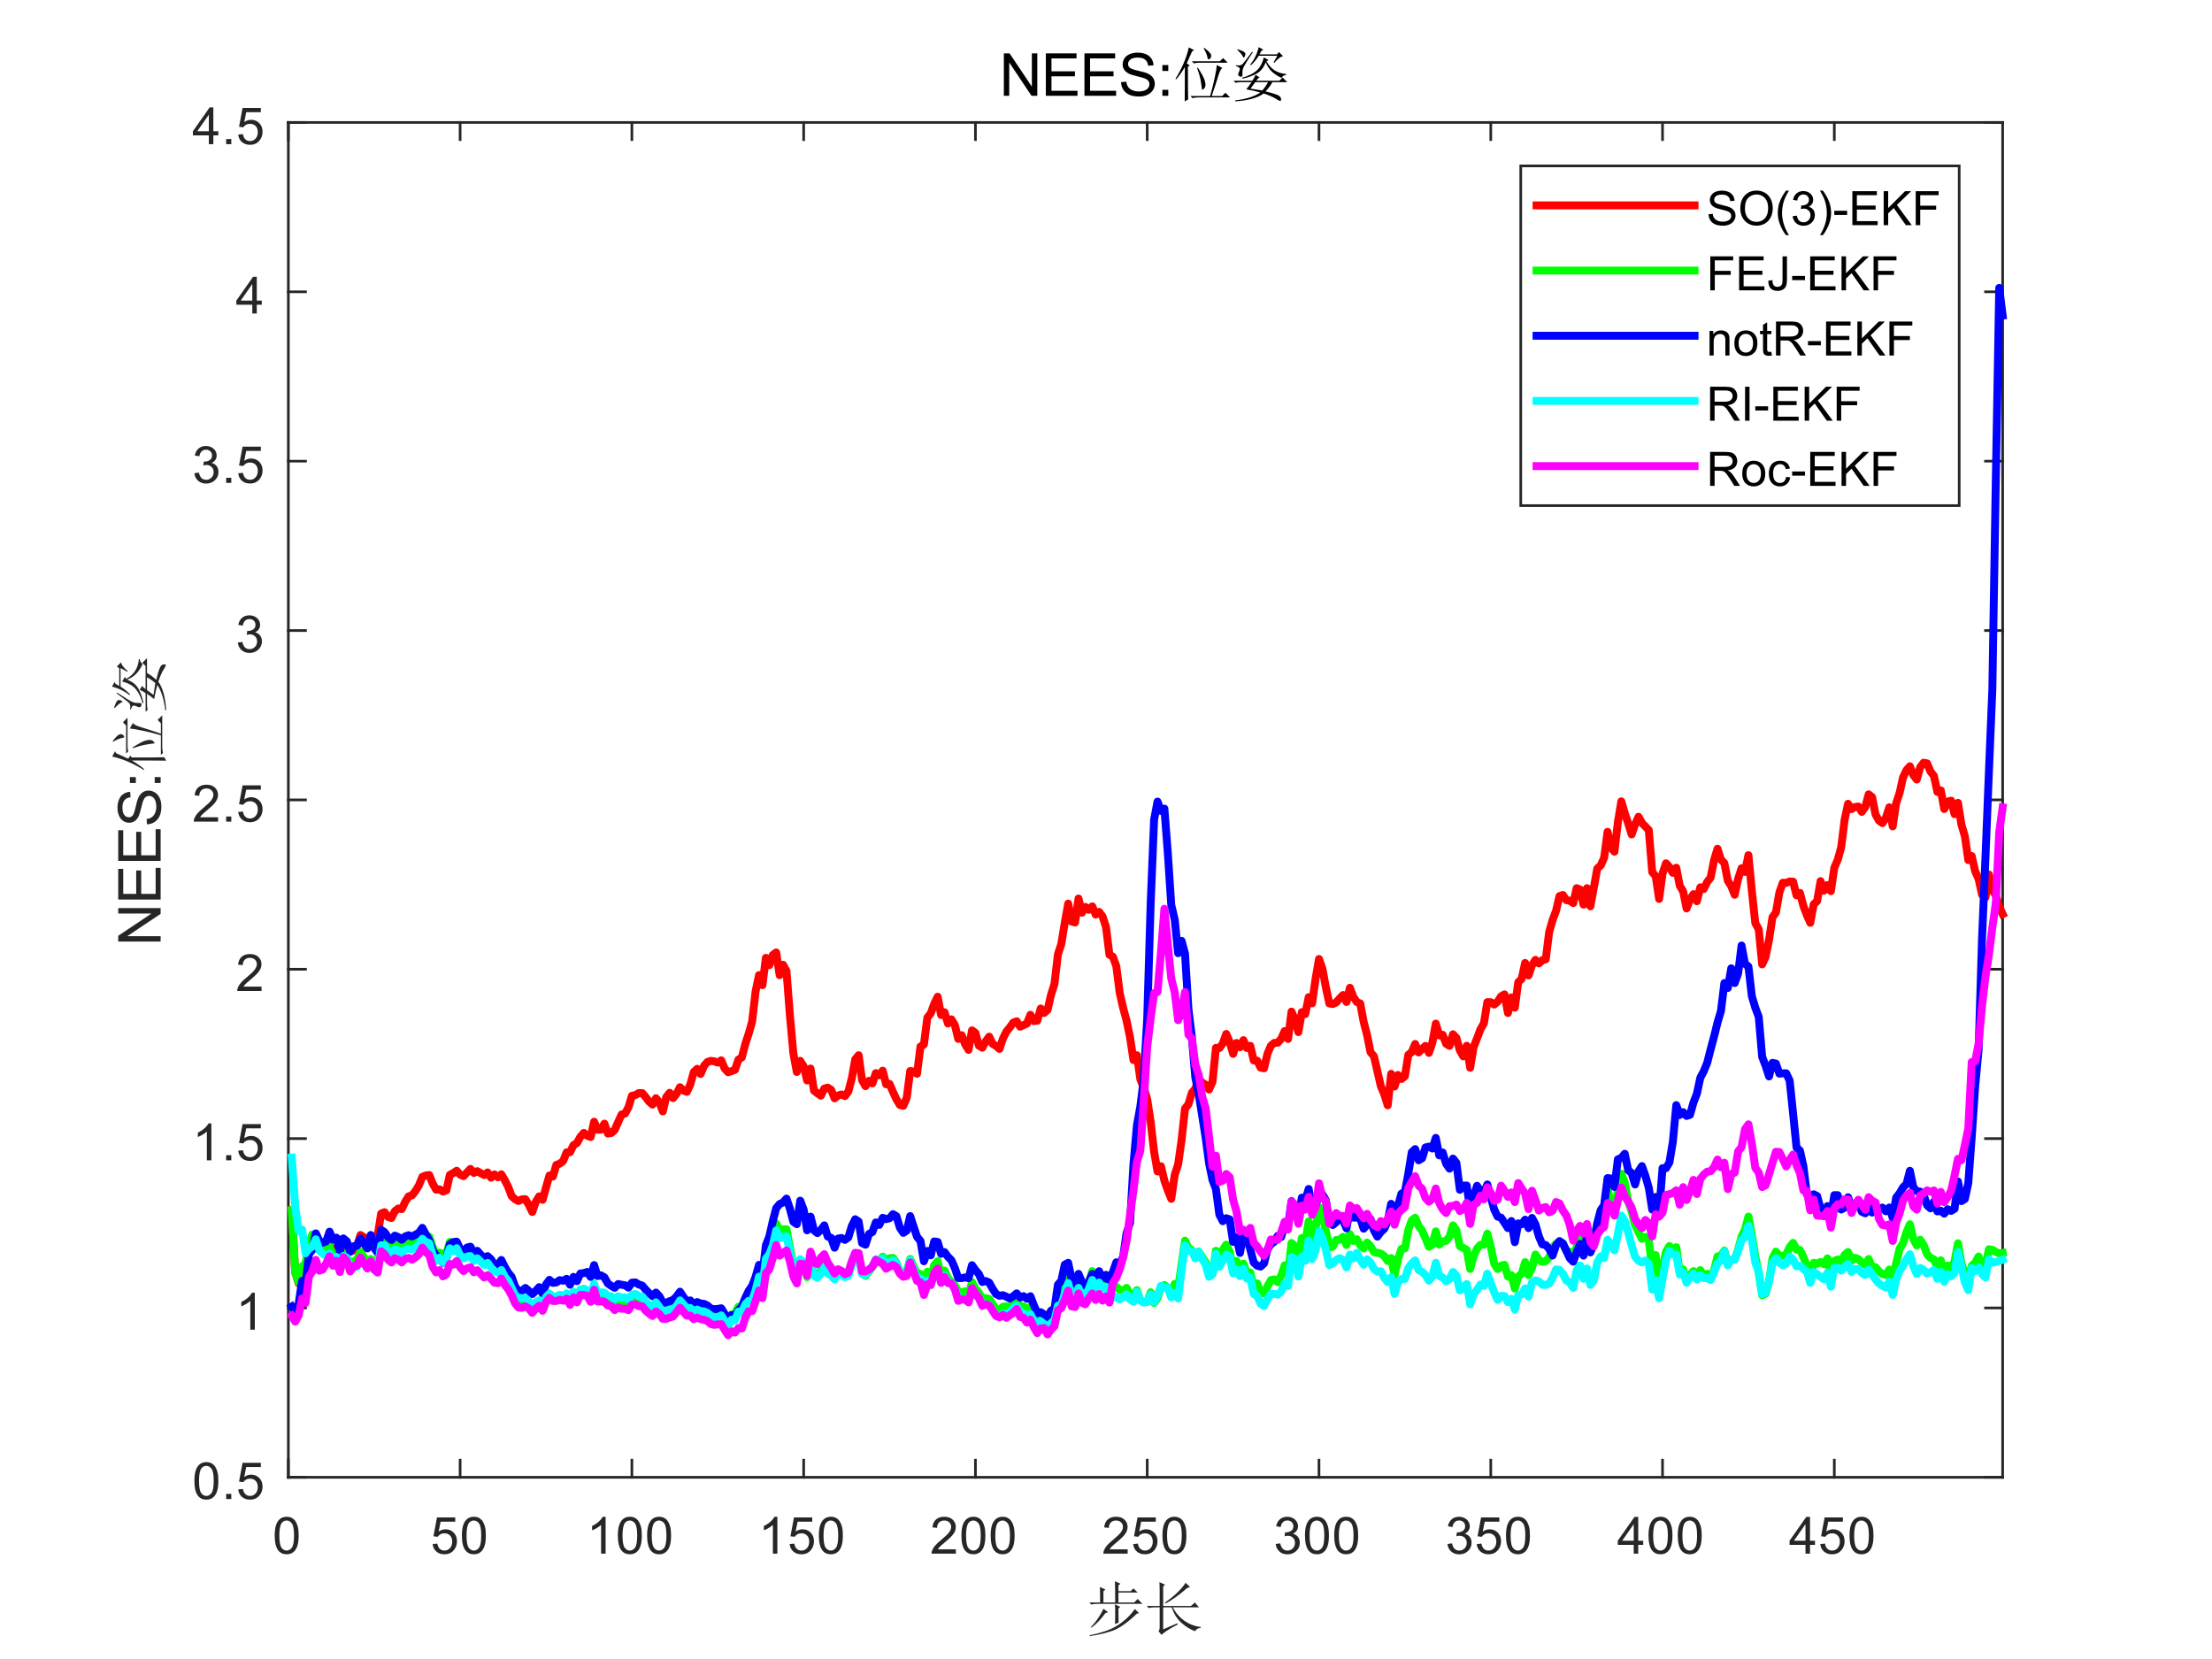 <?xml version="1.0"?>
<!DOCTYPE svg PUBLIC '-//W3C//DTD SVG 1.0//EN'
          'http://www.w3.org/TR/2001/REC-SVG-20010904/DTD/svg10.dtd'>
<svg xmlns:xlink="http://www.w3.org/1999/xlink" style="fill-opacity:1; color-rendering:auto; color-interpolation:auto; text-rendering:auto; stroke:black; stroke-linecap:square; stroke-miterlimit:10; shape-rendering:auto; stroke-opacity:1; fill:black; stroke-dasharray:none; font-weight:normal; stroke-width:1; font-family:'Dialog'; font-style:normal; stroke-linejoin:miter; font-size:12px; stroke-dashoffset:0; image-rendering:auto;" width="560" height="420" xmlns="http://www.w3.org/2000/svg"
><rect width="100%" height="100%" fill="#333333" stroke="none"/><!--Generated by the Batik Graphics2D SVG Generator--><defs id="genericDefs"
  /><g
  ><defs id="defs1"
    ><clipPath clipPathUnits="userSpaceOnUse" id="clipPath1"
      ><path d="M0 0 L560 0 L560 420 L0 420 L0 0 Z"
      /></clipPath
    ></defs
    ><g style="fill:white; stroke:white;"
    ><rect x="0" y="0" width="560" style="clip-path:url(#clipPath1); stroke:none;" height="420"
    /></g
    ><g style="fill:white; text-rendering:optimizeSpeed; color-rendering:optimizeSpeed; image-rendering:optimizeSpeed; shape-rendering:crispEdges; stroke:white; color-interpolation:sRGB;"
    ><rect x="0" width="560" height="420" y="0" style="stroke:none;"
      /><path style="stroke:none;" d="M73 374 L507 374 L507 31 L73 31 Z"
    /></g
    ><g style="fill:rgb(38,38,38); text-rendering:geometricPrecision; image-rendering:optimizeQuality; color-rendering:optimizeQuality; stroke-linejoin:round; stroke:rgb(38,38,38); color-interpolation:linearRGB; stroke-width:0.667;"
    ><line y2="374" style="fill:none;" x1="73" x2="507" y1="374"
      /><line y2="31" style="fill:none;" x1="73" x2="507" y1="31"
      /><line y2="369.66" style="fill:none;" x1="73" x2="73" y1="374"
      /><line y2="369.66" style="fill:none;" x1="116.487" x2="116.487" y1="374"
      /><line y2="369.66" style="fill:none;" x1="159.974" x2="159.974" y1="374"
      /><line y2="369.66" style="fill:none;" x1="203.461" x2="203.461" y1="374"
      /><line y2="369.66" style="fill:none;" x1="246.948" x2="246.948" y1="374"
      /><line y2="369.66" style="fill:none;" x1="290.435" x2="290.435" y1="374"
      /><line y2="369.66" style="fill:none;" x1="333.922" x2="333.922" y1="374"
      /><line y2="369.66" style="fill:none;" x1="377.409" x2="377.409" y1="374"
      /><line y2="369.66" style="fill:none;" x1="420.896" x2="420.896" y1="374"
      /><line y2="369.66" style="fill:none;" x1="464.383" x2="464.383" y1="374"
      /><line y2="35.34" style="fill:none;" x1="73" x2="73" y1="31"
      /><line y2="35.34" style="fill:none;" x1="116.487" x2="116.487" y1="31"
      /><line y2="35.34" style="fill:none;" x1="159.974" x2="159.974" y1="31"
      /><line y2="35.34" style="fill:none;" x1="203.461" x2="203.461" y1="31"
      /><line y2="35.34" style="fill:none;" x1="246.948" x2="246.948" y1="31"
      /><line y2="35.34" style="fill:none;" x1="290.435" x2="290.435" y1="31"
      /><line y2="35.34" style="fill:none;" x1="333.922" x2="333.922" y1="31"
      /><line y2="35.34" style="fill:none;" x1="377.409" x2="377.409" y1="31"
      /><line y2="35.34" style="fill:none;" x1="420.896" x2="420.896" y1="31"
      /><line y2="35.34" style="fill:none;" x1="464.383" x2="464.383" y1="31"
    /></g
    ><g transform="translate(73,379.333)" style="font-size:13.333px; fill:rgb(38,38,38); text-rendering:geometricPrecision; color-rendering:optimizeQuality; image-rendering:optimizeQuality; stroke:rgb(38,38,38); color-interpolation:linearRGB;"
    ><path style="stroke:none;" d="M-3.453 9.406 Q-3.453 7.766 -3.117 6.758 Q-2.781 5.75 -2.109 5.203 Q-1.438 4.656 -0.422 4.656 Q0.328 4.656 0.891 4.961 Q1.453 5.266 1.82 5.828 Q2.188 6.391 2.398 7.211 Q2.609 8.031 2.609 9.406 Q2.609 11.047 2.273 12.055 Q1.938 13.062 1.266 13.609 Q0.594 14.156 -0.422 14.156 Q-1.766 14.156 -2.547 13.188 Q-3.453 12.031 -3.453 9.406 ZM-2.281 9.406 Q-2.281 11.703 -1.75 12.461 Q-1.219 13.219 -0.422 13.219 Q0.359 13.219 0.898 12.461 Q1.438 11.703 1.438 9.406 Q1.438 7.109 0.898 6.359 Q0.359 5.609 -0.438 5.609 Q-1.219 5.609 -1.703 6.266 Q-2.281 7.125 -2.281 9.406 Z"
    /></g
    ><g transform="translate(116.487,379.333)" style="font-size:13.333px; fill:rgb(38,38,38); text-rendering:geometricPrecision; color-rendering:optimizeQuality; image-rendering:optimizeQuality; stroke:rgb(38,38,38); color-interpolation:linearRGB;"
    ><path style="stroke:none;" d="M-6.953 11.562 L-5.766 11.453 Q-5.625 12.344 -5.141 12.781 Q-4.656 13.219 -3.969 13.219 Q-3.141 13.219 -2.57 12.594 Q-2 11.969 -2 10.953 Q-2 9.969 -2.547 9.406 Q-3.094 8.844 -3.984 8.844 Q-4.547 8.844 -4.992 9.094 Q-5.438 9.344 -5.688 9.734 L-6.75 9.594 L-5.859 4.828 L-1.234 4.828 L-1.234 5.906 L-4.938 5.906 L-5.438 8.406 Q-4.609 7.828 -3.688 7.828 Q-2.469 7.828 -1.633 8.672 Q-0.797 9.516 -0.797 10.844 Q-0.797 12.109 -1.531 13.031 Q-2.422 14.156 -3.969 14.156 Q-5.234 14.156 -6.039 13.445 Q-6.844 12.734 -6.953 11.562 ZM0.451 9.406 Q0.451 7.766 0.787 6.758 Q1.123 5.75 1.794 5.203 Q2.466 4.656 3.482 4.656 Q4.232 4.656 4.794 4.961 Q5.357 5.266 5.724 5.828 Q6.091 6.391 6.302 7.211 Q6.513 8.031 6.513 9.406 Q6.513 11.047 6.177 12.055 Q5.841 13.062 5.169 13.609 Q4.497 14.156 3.482 14.156 Q2.138 14.156 1.357 13.188 Q0.451 12.031 0.451 9.406 ZM1.623 9.406 Q1.623 11.703 2.154 12.461 Q2.685 13.219 3.482 13.219 Q4.263 13.219 4.802 12.461 Q5.341 11.703 5.341 9.406 Q5.341 7.109 4.802 6.359 Q4.263 5.609 3.466 5.609 Q2.685 5.609 2.201 6.266 Q1.623 7.125 1.623 9.406 Z"
    /></g
    ><g transform="translate(159.974,379.333)" style="font-size:13.333px; fill:rgb(38,38,38); text-rendering:geometricPrecision; color-rendering:optimizeQuality; image-rendering:optimizeQuality; stroke:rgb(38,38,38); color-interpolation:linearRGB;"
    ><path style="stroke:none;" d="M-6.656 14 L-7.797 14 L-7.797 6.719 Q-8.219 7.109 -8.883 7.508 Q-9.547 7.906 -10.078 8.094 L-10.078 6.984 Q-9.125 6.547 -8.406 5.906 Q-7.688 5.266 -7.391 4.656 L-6.656 4.656 L-6.656 14 ZM-3.549 9.406 Q-3.549 7.766 -3.213 6.758 Q-2.877 5.75 -2.206 5.203 Q-1.534 4.656 -0.518 4.656 Q0.232 4.656 0.794 4.961 Q1.357 5.266 1.724 5.828 Q2.091 6.391 2.302 7.211 Q2.513 8.031 2.513 9.406 Q2.513 11.047 2.177 12.055 Q1.841 13.062 1.169 13.609 Q0.497 14.156 -0.518 14.156 Q-1.862 14.156 -2.643 13.188 Q-3.549 12.031 -3.549 9.406 ZM-2.377 9.406 Q-2.377 11.703 -1.846 12.461 Q-1.315 13.219 -0.518 13.219 Q0.263 13.219 0.802 12.461 Q1.341 11.703 1.341 9.406 Q1.341 7.109 0.802 6.359 Q0.263 5.609 -0.534 5.609 Q-1.315 5.609 -1.799 6.266 Q-2.377 7.125 -2.377 9.406 ZM3.854 9.406 Q3.854 7.766 4.19 6.758 Q4.526 5.75 5.198 5.203 Q5.87 4.656 6.886 4.656 Q7.636 4.656 8.198 4.961 Q8.761 5.266 9.128 5.828 Q9.495 6.391 9.706 7.211 Q9.917 8.031 9.917 9.406 Q9.917 11.047 9.581 12.055 Q9.245 13.062 8.573 13.609 Q7.901 14.156 6.886 14.156 Q5.542 14.156 4.761 13.188 Q3.854 12.031 3.854 9.406 ZM5.026 9.406 Q5.026 11.703 5.558 12.461 Q6.089 13.219 6.886 13.219 Q7.667 13.219 8.206 12.461 Q8.745 11.703 8.745 9.406 Q8.745 7.109 8.206 6.359 Q7.667 5.609 6.87 5.609 Q6.089 5.609 5.604 6.266 Q5.026 7.125 5.026 9.406 Z"
    /></g
    ><g transform="translate(203.461,379.333)" style="font-size:13.333px; fill:rgb(38,38,38); text-rendering:geometricPrecision; color-rendering:optimizeQuality; image-rendering:optimizeQuality; stroke:rgb(38,38,38); color-interpolation:linearRGB;"
    ><path style="stroke:none;" d="M-6.656 14 L-7.797 14 L-7.797 6.719 Q-8.219 7.109 -8.883 7.508 Q-9.547 7.906 -10.078 8.094 L-10.078 6.984 Q-9.125 6.547 -8.406 5.906 Q-7.688 5.266 -7.391 4.656 L-6.656 4.656 L-6.656 14 ZM-3.549 11.562 L-2.362 11.453 Q-2.221 12.344 -1.737 12.781 Q-1.252 13.219 -0.565 13.219 Q0.263 13.219 0.834 12.594 Q1.404 11.969 1.404 10.953 Q1.404 9.969 0.857 9.406 Q0.31 8.844 -0.581 8.844 Q-1.143 8.844 -1.588 9.094 Q-2.034 9.344 -2.284 9.734 L-3.346 9.594 L-2.456 4.828 L2.169 4.828 L2.169 5.906 L-1.534 5.906 L-2.034 8.406 Q-1.206 7.828 -0.284 7.828 Q0.935 7.828 1.771 8.672 Q2.607 9.516 2.607 10.844 Q2.607 12.109 1.873 13.031 Q0.982 14.156 -0.565 14.156 Q-1.831 14.156 -2.635 13.445 Q-3.44 12.734 -3.549 11.562 ZM3.854 9.406 Q3.854 7.766 4.19 6.758 Q4.526 5.75 5.198 5.203 Q5.87 4.656 6.886 4.656 Q7.636 4.656 8.198 4.961 Q8.761 5.266 9.128 5.828 Q9.495 6.391 9.706 7.211 Q9.917 8.031 9.917 9.406 Q9.917 11.047 9.581 12.055 Q9.245 13.062 8.573 13.609 Q7.901 14.156 6.886 14.156 Q5.542 14.156 4.761 13.188 Q3.854 12.031 3.854 9.406 ZM5.026 9.406 Q5.026 11.703 5.558 12.461 Q6.089 13.219 6.886 13.219 Q7.667 13.219 8.206 12.461 Q8.745 11.703 8.745 9.406 Q8.745 7.109 8.206 6.359 Q7.667 5.609 6.87 5.609 Q6.089 5.609 5.604 6.266 Q5.026 7.125 5.026 9.406 Z"
    /></g
    ><g transform="translate(246.948,379.333)" style="font-size:13.333px; fill:rgb(38,38,38); text-rendering:geometricPrecision; color-rendering:optimizeQuality; image-rendering:optimizeQuality; stroke:rgb(38,38,38); color-interpolation:linearRGB;"
    ><path style="stroke:none;" d="M-4.953 12.906 L-4.953 14 L-11.109 14 Q-11.125 13.594 -10.969 13.203 Q-10.734 12.578 -10.219 11.969 Q-9.703 11.359 -8.719 10.562 Q-7.203 9.312 -6.672 8.586 Q-6.141 7.859 -6.141 7.219 Q-6.141 6.531 -6.625 6.07 Q-7.109 5.609 -7.891 5.609 Q-8.719 5.609 -9.211 6.102 Q-9.703 6.594 -9.719 7.469 L-10.891 7.344 Q-10.766 6.031 -9.984 5.344 Q-9.203 4.656 -7.875 4.656 Q-6.531 4.656 -5.75 5.398 Q-4.969 6.141 -4.969 7.234 Q-4.969 7.797 -5.195 8.336 Q-5.422 8.875 -5.953 9.477 Q-6.484 10.078 -7.719 11.109 Q-8.75 11.969 -9.039 12.281 Q-9.328 12.594 -9.516 12.906 L-4.953 12.906 ZM-3.549 9.406 Q-3.549 7.766 -3.213 6.758 Q-2.877 5.75 -2.206 5.203 Q-1.534 4.656 -0.518 4.656 Q0.232 4.656 0.794 4.961 Q1.357 5.266 1.724 5.828 Q2.091 6.391 2.302 7.211 Q2.513 8.031 2.513 9.406 Q2.513 11.047 2.177 12.055 Q1.841 13.062 1.169 13.609 Q0.497 14.156 -0.518 14.156 Q-1.862 14.156 -2.643 13.188 Q-3.549 12.031 -3.549 9.406 ZM-2.377 9.406 Q-2.377 11.703 -1.846 12.461 Q-1.315 13.219 -0.518 13.219 Q0.263 13.219 0.802 12.461 Q1.341 11.703 1.341 9.406 Q1.341 7.109 0.802 6.359 Q0.263 5.609 -0.534 5.609 Q-1.315 5.609 -1.799 6.266 Q-2.377 7.125 -2.377 9.406 ZM3.854 9.406 Q3.854 7.766 4.19 6.758 Q4.526 5.75 5.198 5.203 Q5.87 4.656 6.886 4.656 Q7.636 4.656 8.198 4.961 Q8.761 5.266 9.128 5.828 Q9.495 6.391 9.706 7.211 Q9.917 8.031 9.917 9.406 Q9.917 11.047 9.581 12.055 Q9.245 13.062 8.573 13.609 Q7.901 14.156 6.886 14.156 Q5.542 14.156 4.761 13.188 Q3.854 12.031 3.854 9.406 ZM5.026 9.406 Q5.026 11.703 5.558 12.461 Q6.089 13.219 6.886 13.219 Q7.667 13.219 8.206 12.461 Q8.745 11.703 8.745 9.406 Q8.745 7.109 8.206 6.359 Q7.667 5.609 6.87 5.609 Q6.089 5.609 5.604 6.266 Q5.026 7.125 5.026 9.406 Z"
    /></g
    ><g transform="translate(290.435,379.333)" style="font-size:13.333px; fill:rgb(38,38,38); text-rendering:geometricPrecision; color-rendering:optimizeQuality; image-rendering:optimizeQuality; stroke:rgb(38,38,38); color-interpolation:linearRGB;"
    ><path style="stroke:none;" d="M-4.953 12.906 L-4.953 14 L-11.109 14 Q-11.125 13.594 -10.969 13.203 Q-10.734 12.578 -10.219 11.969 Q-9.703 11.359 -8.719 10.562 Q-7.203 9.312 -6.672 8.586 Q-6.141 7.859 -6.141 7.219 Q-6.141 6.531 -6.625 6.07 Q-7.109 5.609 -7.891 5.609 Q-8.719 5.609 -9.211 6.102 Q-9.703 6.594 -9.719 7.469 L-10.891 7.344 Q-10.766 6.031 -9.984 5.344 Q-9.203 4.656 -7.875 4.656 Q-6.531 4.656 -5.75 5.398 Q-4.969 6.141 -4.969 7.234 Q-4.969 7.797 -5.195 8.336 Q-5.422 8.875 -5.953 9.477 Q-6.484 10.078 -7.719 11.109 Q-8.75 11.969 -9.039 12.281 Q-9.328 12.594 -9.516 12.906 L-4.953 12.906 ZM-3.549 11.562 L-2.362 11.453 Q-2.221 12.344 -1.737 12.781 Q-1.252 13.219 -0.565 13.219 Q0.263 13.219 0.834 12.594 Q1.404 11.969 1.404 10.953 Q1.404 9.969 0.857 9.406 Q0.31 8.844 -0.581 8.844 Q-1.143 8.844 -1.588 9.094 Q-2.034 9.344 -2.284 9.734 L-3.346 9.594 L-2.456 4.828 L2.169 4.828 L2.169 5.906 L-1.534 5.906 L-2.034 8.406 Q-1.206 7.828 -0.284 7.828 Q0.935 7.828 1.771 8.672 Q2.607 9.516 2.607 10.844 Q2.607 12.109 1.873 13.031 Q0.982 14.156 -0.565 14.156 Q-1.831 14.156 -2.635 13.445 Q-3.44 12.734 -3.549 11.562 ZM3.854 9.406 Q3.854 7.766 4.19 6.758 Q4.526 5.75 5.198 5.203 Q5.87 4.656 6.886 4.656 Q7.636 4.656 8.198 4.961 Q8.761 5.266 9.128 5.828 Q9.495 6.391 9.706 7.211 Q9.917 8.031 9.917 9.406 Q9.917 11.047 9.581 12.055 Q9.245 13.062 8.573 13.609 Q7.901 14.156 6.886 14.156 Q5.542 14.156 4.761 13.188 Q3.854 12.031 3.854 9.406 ZM5.026 9.406 Q5.026 11.703 5.558 12.461 Q6.089 13.219 6.886 13.219 Q7.667 13.219 8.206 12.461 Q8.745 11.703 8.745 9.406 Q8.745 7.109 8.206 6.359 Q7.667 5.609 6.87 5.609 Q6.089 5.609 5.604 6.266 Q5.026 7.125 5.026 9.406 Z"
    /></g
    ><g transform="translate(333.922,379.333)" style="font-size:13.333px; fill:rgb(38,38,38); text-rendering:geometricPrecision; color-rendering:optimizeQuality; image-rendering:optimizeQuality; stroke:rgb(38,38,38); color-interpolation:linearRGB;"
    ><path style="stroke:none;" d="M-10.953 11.547 L-9.812 11.391 Q-9.609 12.359 -9.141 12.789 Q-8.672 13.219 -7.984 13.219 Q-7.188 13.219 -6.633 12.664 Q-6.078 12.109 -6.078 11.281 Q-6.078 10.484 -6.586 9.977 Q-7.094 9.469 -7.891 9.469 Q-8.219 9.469 -8.703 9.594 L-8.578 8.594 Q-8.453 8.609 -8.391 8.609 Q-7.656 8.609 -7.07 8.227 Q-6.484 7.844 -6.484 7.047 Q-6.484 6.422 -6.914 6.008 Q-7.344 5.594 -8.016 5.594 Q-8.688 5.594 -9.125 6.016 Q-9.562 6.438 -9.703 7.266 L-10.844 7.062 Q-10.625 5.922 -9.883 5.289 Q-9.141 4.656 -8.047 4.656 Q-7.281 4.656 -6.641 4.984 Q-6 5.312 -5.656 5.875 Q-5.312 6.438 -5.312 7.078 Q-5.312 7.672 -5.641 8.172 Q-5.969 8.672 -6.594 8.953 Q-5.781 9.156 -5.32 9.75 Q-4.859 10.344 -4.859 11.25 Q-4.859 12.469 -5.75 13.32 Q-6.641 14.172 -8 14.172 Q-9.219 14.172 -10.031 13.438 Q-10.844 12.703 -10.953 11.547 ZM-3.549 9.406 Q-3.549 7.766 -3.213 6.758 Q-2.877 5.75 -2.206 5.203 Q-1.534 4.656 -0.518 4.656 Q0.232 4.656 0.794 4.961 Q1.357 5.266 1.724 5.828 Q2.091 6.391 2.302 7.211 Q2.513 8.031 2.513 9.406 Q2.513 11.047 2.177 12.055 Q1.841 13.062 1.169 13.609 Q0.497 14.156 -0.518 14.156 Q-1.862 14.156 -2.643 13.188 Q-3.549 12.031 -3.549 9.406 ZM-2.377 9.406 Q-2.377 11.703 -1.846 12.461 Q-1.315 13.219 -0.518 13.219 Q0.263 13.219 0.802 12.461 Q1.341 11.703 1.341 9.406 Q1.341 7.109 0.802 6.359 Q0.263 5.609 -0.534 5.609 Q-1.315 5.609 -1.799 6.266 Q-2.377 7.125 -2.377 9.406 ZM3.854 9.406 Q3.854 7.766 4.19 6.758 Q4.526 5.75 5.198 5.203 Q5.87 4.656 6.886 4.656 Q7.636 4.656 8.198 4.961 Q8.761 5.266 9.128 5.828 Q9.495 6.391 9.706 7.211 Q9.917 8.031 9.917 9.406 Q9.917 11.047 9.581 12.055 Q9.245 13.062 8.573 13.609 Q7.901 14.156 6.886 14.156 Q5.542 14.156 4.761 13.188 Q3.854 12.031 3.854 9.406 ZM5.026 9.406 Q5.026 11.703 5.558 12.461 Q6.089 13.219 6.886 13.219 Q7.667 13.219 8.206 12.461 Q8.745 11.703 8.745 9.406 Q8.745 7.109 8.206 6.359 Q7.667 5.609 6.87 5.609 Q6.089 5.609 5.604 6.266 Q5.026 7.125 5.026 9.406 Z"
    /></g
    ><g transform="translate(377.409,379.333)" style="font-size:13.333px; fill:rgb(38,38,38); text-rendering:geometricPrecision; color-rendering:optimizeQuality; image-rendering:optimizeQuality; stroke:rgb(38,38,38); color-interpolation:linearRGB;"
    ><path style="stroke:none;" d="M-10.953 11.547 L-9.812 11.391 Q-9.609 12.359 -9.141 12.789 Q-8.672 13.219 -7.984 13.219 Q-7.188 13.219 -6.633 12.664 Q-6.078 12.109 -6.078 11.281 Q-6.078 10.484 -6.586 9.977 Q-7.094 9.469 -7.891 9.469 Q-8.219 9.469 -8.703 9.594 L-8.578 8.594 Q-8.453 8.609 -8.391 8.609 Q-7.656 8.609 -7.07 8.227 Q-6.484 7.844 -6.484 7.047 Q-6.484 6.422 -6.914 6.008 Q-7.344 5.594 -8.016 5.594 Q-8.688 5.594 -9.125 6.016 Q-9.562 6.438 -9.703 7.266 L-10.844 7.062 Q-10.625 5.922 -9.883 5.289 Q-9.141 4.656 -8.047 4.656 Q-7.281 4.656 -6.641 4.984 Q-6 5.312 -5.656 5.875 Q-5.312 6.438 -5.312 7.078 Q-5.312 7.672 -5.641 8.172 Q-5.969 8.672 -6.594 8.953 Q-5.781 9.156 -5.32 9.75 Q-4.859 10.344 -4.859 11.25 Q-4.859 12.469 -5.75 13.32 Q-6.641 14.172 -8 14.172 Q-9.219 14.172 -10.031 13.438 Q-10.844 12.703 -10.953 11.547 ZM-3.549 11.562 L-2.362 11.453 Q-2.221 12.344 -1.737 12.781 Q-1.252 13.219 -0.565 13.219 Q0.263 13.219 0.834 12.594 Q1.404 11.969 1.404 10.953 Q1.404 9.969 0.857 9.406 Q0.31 8.844 -0.581 8.844 Q-1.143 8.844 -1.588 9.094 Q-2.034 9.344 -2.284 9.734 L-3.346 9.594 L-2.456 4.828 L2.169 4.828 L2.169 5.906 L-1.534 5.906 L-2.034 8.406 Q-1.206 7.828 -0.284 7.828 Q0.935 7.828 1.771 8.672 Q2.607 9.516 2.607 10.844 Q2.607 12.109 1.873 13.031 Q0.982 14.156 -0.565 14.156 Q-1.831 14.156 -2.635 13.445 Q-3.44 12.734 -3.549 11.562 ZM3.854 9.406 Q3.854 7.766 4.19 6.758 Q4.526 5.75 5.198 5.203 Q5.87 4.656 6.886 4.656 Q7.636 4.656 8.198 4.961 Q8.761 5.266 9.128 5.828 Q9.495 6.391 9.706 7.211 Q9.917 8.031 9.917 9.406 Q9.917 11.047 9.581 12.055 Q9.245 13.062 8.573 13.609 Q7.901 14.156 6.886 14.156 Q5.542 14.156 4.761 13.188 Q3.854 12.031 3.854 9.406 ZM5.026 9.406 Q5.026 11.703 5.558 12.461 Q6.089 13.219 6.886 13.219 Q7.667 13.219 8.206 12.461 Q8.745 11.703 8.745 9.406 Q8.745 7.109 8.206 6.359 Q7.667 5.609 6.87 5.609 Q6.089 5.609 5.604 6.266 Q5.026 7.125 5.026 9.406 Z"
    /></g
    ><g transform="translate(420.896,379.333)" style="font-size:13.333px; fill:rgb(38,38,38); text-rendering:geometricPrecision; color-rendering:optimizeQuality; image-rendering:optimizeQuality; stroke:rgb(38,38,38); color-interpolation:linearRGB;"
    ><path style="stroke:none;" d="M-7.297 14 L-7.297 11.766 L-11.328 11.766 L-11.328 10.719 L-7.094 4.688 L-6.156 4.688 L-6.156 10.719 L-4.891 10.719 L-4.891 11.766 L-6.156 11.766 L-6.156 14 L-7.297 14 ZM-7.297 10.719 L-7.297 6.531 L-10.219 10.719 L-7.297 10.719 ZM-3.549 9.406 Q-3.549 7.766 -3.213 6.758 Q-2.877 5.75 -2.206 5.203 Q-1.534 4.656 -0.518 4.656 Q0.232 4.656 0.794 4.961 Q1.357 5.266 1.724 5.828 Q2.091 6.391 2.302 7.211 Q2.513 8.031 2.513 9.406 Q2.513 11.047 2.177 12.055 Q1.841 13.062 1.169 13.609 Q0.497 14.156 -0.518 14.156 Q-1.862 14.156 -2.643 13.188 Q-3.549 12.031 -3.549 9.406 ZM-2.377 9.406 Q-2.377 11.703 -1.846 12.461 Q-1.315 13.219 -0.518 13.219 Q0.263 13.219 0.802 12.461 Q1.341 11.703 1.341 9.406 Q1.341 7.109 0.802 6.359 Q0.263 5.609 -0.534 5.609 Q-1.315 5.609 -1.799 6.266 Q-2.377 7.125 -2.377 9.406 ZM3.854 9.406 Q3.854 7.766 4.19 6.758 Q4.526 5.75 5.198 5.203 Q5.87 4.656 6.886 4.656 Q7.636 4.656 8.198 4.961 Q8.761 5.266 9.128 5.828 Q9.495 6.391 9.706 7.211 Q9.917 8.031 9.917 9.406 Q9.917 11.047 9.581 12.055 Q9.245 13.062 8.573 13.609 Q7.901 14.156 6.886 14.156 Q5.542 14.156 4.761 13.188 Q3.854 12.031 3.854 9.406 ZM5.026 9.406 Q5.026 11.703 5.558 12.461 Q6.089 13.219 6.886 13.219 Q7.667 13.219 8.206 12.461 Q8.745 11.703 8.745 9.406 Q8.745 7.109 8.206 6.359 Q7.667 5.609 6.87 5.609 Q6.089 5.609 5.604 6.266 Q5.026 7.125 5.026 9.406 Z"
    /></g
    ><g transform="translate(464.383,379.333)" style="font-size:13.333px; fill:rgb(38,38,38); text-rendering:geometricPrecision; color-rendering:optimizeQuality; image-rendering:optimizeQuality; stroke:rgb(38,38,38); color-interpolation:linearRGB;"
    ><path style="stroke:none;" d="M-7.297 14 L-7.297 11.766 L-11.328 11.766 L-11.328 10.719 L-7.094 4.688 L-6.156 4.688 L-6.156 10.719 L-4.891 10.719 L-4.891 11.766 L-6.156 11.766 L-6.156 14 L-7.297 14 ZM-7.297 10.719 L-7.297 6.531 L-10.219 10.719 L-7.297 10.719 ZM-3.549 11.562 L-2.362 11.453 Q-2.221 12.344 -1.737 12.781 Q-1.252 13.219 -0.565 13.219 Q0.263 13.219 0.834 12.594 Q1.404 11.969 1.404 10.953 Q1.404 9.969 0.857 9.406 Q0.31 8.844 -0.581 8.844 Q-1.143 8.844 -1.588 9.094 Q-2.034 9.344 -2.284 9.734 L-3.346 9.594 L-2.456 4.828 L2.169 4.828 L2.169 5.906 L-1.534 5.906 L-2.034 8.406 Q-1.206 7.828 -0.284 7.828 Q0.935 7.828 1.771 8.672 Q2.607 9.516 2.607 10.844 Q2.607 12.109 1.873 13.031 Q0.982 14.156 -0.565 14.156 Q-1.831 14.156 -2.635 13.445 Q-3.44 12.734 -3.549 11.562 ZM3.854 9.406 Q3.854 7.766 4.19 6.758 Q4.526 5.75 5.198 5.203 Q5.87 4.656 6.886 4.656 Q7.636 4.656 8.198 4.961 Q8.761 5.266 9.128 5.828 Q9.495 6.391 9.706 7.211 Q9.917 8.031 9.917 9.406 Q9.917 11.047 9.581 12.055 Q9.245 13.062 8.573 13.609 Q7.901 14.156 6.886 14.156 Q5.542 14.156 4.761 13.188 Q3.854 12.031 3.854 9.406 ZM5.026 9.406 Q5.026 11.703 5.558 12.461 Q6.089 13.219 6.886 13.219 Q7.667 13.219 8.206 12.461 Q8.745 11.703 8.745 9.406 Q8.745 7.109 8.206 6.359 Q7.667 5.609 6.87 5.609 Q6.089 5.609 5.604 6.266 Q5.026 7.125 5.026 9.406 Z"
    /></g
    ><g transform="translate(290,397.667)" style="font-size:14.667px; fill:rgb(38,38,38); text-rendering:geometricPrecision; color-rendering:optimizeQuality; image-rendering:optimizeQuality; stroke:rgb(38,38,38); color-interpolation:linearRGB;"
    ><path style="stroke:none;" d="M-7.672 8.031 Q-7.672 3.984 -7.734 2.641 L-6.328 3.281 L-6.859 3.688 L-6.859 5.156 L-3.75 5.156 L-3.047 4.453 L-1.984 5.5 L-6.859 5.5 L-6.859 8.031 L-2.875 8.031 L-1.984 7.141 L-0.766 8.375 L-12.297 8.375 Q-13.062 8.375 -13.703 8.547 L-14.234 8.031 L-11.484 8.031 Q-11.484 5.094 -11.547 4.094 L-10.141 4.75 L-10.656 5.156 L-10.656 8.031 L-7.672 8.031 ZM-7.734 13.469 Q-7.672 12.766 -7.672 10.922 Q-7.672 9.078 -7.734 8.5 L-6.391 9.141 L-6.859 9.547 Q-6.859 12.25 -6.797 13.125 L-7.734 13.469 ZM-10.656 9.609 L-9.484 10.484 L-10.141 10.719 Q-12.016 13.234 -13.703 14.406 L-13.828 14.234 Q-12.719 13.125 -11.836 11.75 Q-10.953 10.375 -10.656 9.609 ZM-2.688 9.672 L-1.641 10.719 L-2.172 10.844 Q-5.734 14.234 -8.258 15.148 Q-10.781 16.062 -14.125 16.531 L-14.125 16.297 Q-12.359 16 -10.133 15.266 Q-7.906 14.531 -5.945 13.039 Q-3.984 11.547 -2.688 9.672 ZM3.586 8.906 Q3.586 5.5 3.586 4.828 Q3.586 4.156 3.539 2.875 L4.945 3.516 L4.477 3.984 L4.477 8.906 L11.508 8.906 L12.492 8.031 L13.555 9.25 L6.93 9.25 Q7.992 11.359 9.836 12.648 Q11.68 13.938 13.961 14.234 L13.961 14.469 Q13.023 14.469 12.555 15.297 Q10.742 14.641 9.102 13.18 Q7.461 11.719 6.633 9.25 L4.477 9.25 L4.477 14.828 Q6.227 14.062 8.039 13.297 L8.164 13.594 Q5.117 15.172 4.055 16.234 L3.305 15.297 Q3.586 14.875 3.586 14.406 L3.586 9.25 L2.242 9.25 Q1.477 9.25 0.836 9.438 L0.305 8.906 L3.586 8.906 ZM10.148 3.047 L11.273 4.094 L10.508 4.391 Q7.289 7.203 5.055 8.266 L4.945 8.031 Q6.82 6.734 8.133 5.445 Q9.445 4.156 10.148 3.047 Z"
    /></g
    ><g style="fill:rgb(38,38,38); text-rendering:geometricPrecision; image-rendering:optimizeQuality; color-rendering:optimizeQuality; stroke-linejoin:round; stroke:rgb(38,38,38); color-interpolation:linearRGB; stroke-width:0.667;"
    ><line y2="31" style="fill:none;" x1="73" x2="73" y1="374"
      /><line y2="31" style="fill:none;" x1="507" x2="507" y1="374"
      /><line y2="374" style="fill:none;" x1="73" x2="77.34" y1="374"
      /><line y2="331.125" style="fill:none;" x1="73" x2="77.34" y1="331.125"
      /><line y2="288.25" style="fill:none;" x1="73" x2="77.34" y1="288.25"
      /><line y2="245.375" style="fill:none;" x1="73" x2="77.34" y1="245.375"
      /><line y2="202.5" style="fill:none;" x1="73" x2="77.34" y1="202.5"
      /><line y2="159.625" style="fill:none;" x1="73" x2="77.34" y1="159.625"
      /><line y2="116.75" style="fill:none;" x1="73" x2="77.34" y1="116.75"
      /><line y2="73.875" style="fill:none;" x1="73" x2="77.34" y1="73.875"
      /><line y2="31" style="fill:none;" x1="73" x2="77.34" y1="31"
      /><line y2="374" style="fill:none;" x1="507" x2="502.66" y1="374"
      /><line y2="331.125" style="fill:none;" x1="507" x2="502.66" y1="331.125"
      /><line y2="288.25" style="fill:none;" x1="507" x2="502.66" y1="288.25"
      /><line y2="245.375" style="fill:none;" x1="507" x2="502.66" y1="245.375"
      /><line y2="202.5" style="fill:none;" x1="507" x2="502.66" y1="202.5"
      /><line y2="159.625" style="fill:none;" x1="507" x2="502.66" y1="159.625"
      /><line y2="116.75" style="fill:none;" x1="507" x2="502.66" y1="116.75"
      /><line y2="73.875" style="fill:none;" x1="507" x2="502.66" y1="73.875"
      /><line y2="31" style="fill:none;" x1="507" x2="502.66" y1="31"
    /></g
    ><g transform="translate(67.667,374)" style="font-size:13.333px; fill:rgb(38,38,38); text-rendering:geometricPrecision; color-rendering:optimizeQuality; image-rendering:optimizeQuality; stroke:rgb(38,38,38); color-interpolation:linearRGB;"
    ><path style="stroke:none;" d="M-18.453 0.906 Q-18.453 -0.734 -18.117 -1.742 Q-17.781 -2.75 -17.109 -3.297 Q-16.438 -3.844 -15.422 -3.844 Q-14.672 -3.844 -14.109 -3.539 Q-13.547 -3.234 -13.18 -2.672 Q-12.812 -2.109 -12.602 -1.289 Q-12.391 -0.469 -12.391 0.906 Q-12.391 2.547 -12.727 3.555 Q-13.062 4.562 -13.734 5.109 Q-14.406 5.656 -15.422 5.656 Q-16.766 5.656 -17.547 4.688 Q-18.453 3.531 -18.453 0.906 ZM-17.281 0.906 Q-17.281 3.203 -16.75 3.961 Q-16.219 4.719 -15.422 4.719 Q-14.641 4.719 -14.102 3.961 Q-13.562 3.203 -13.562 0.906 Q-13.562 -1.391 -14.102 -2.141 Q-14.641 -2.891 -15.438 -2.891 Q-16.219 -2.891 -16.703 -2.234 Q-17.281 -1.375 -17.281 0.906 ZM-10.409 5.5 L-10.409 4.203 L-9.112 4.203 L-9.112 5.5 L-10.409 5.5 ZM-7.351 3.062 L-6.163 2.953 Q-6.023 3.844 -5.538 4.281 Q-5.054 4.719 -4.366 4.719 Q-3.538 4.719 -2.968 4.094 Q-2.398 3.469 -2.398 2.453 Q-2.398 1.469 -2.945 0.906 Q-3.491 0.344 -4.382 0.344 Q-4.944 0.344 -5.39 0.594 Q-5.835 0.844 -6.085 1.234 L-7.148 1.094 L-6.257 -3.672 L-1.632 -3.672 L-1.632 -2.594 L-5.335 -2.594 L-5.835 -0.094 Q-5.007 -0.672 -4.085 -0.672 Q-2.866 -0.672 -2.03 0.172 Q-1.194 1.016 -1.194 2.344 Q-1.194 3.609 -1.929 4.531 Q-2.82 5.656 -4.366 5.656 Q-5.632 5.656 -6.437 4.945 Q-7.241 4.234 -7.351 3.062 Z"
    /></g
    ><g transform="translate(67.667,331.125)" style="font-size:13.333px; fill:rgb(38,38,38); text-rendering:geometricPrecision; color-rendering:optimizeQuality; image-rendering:optimizeQuality; stroke:rgb(38,38,38); color-interpolation:linearRGB;"
    ><path style="stroke:none;" d="M-3.156 5.5 L-4.297 5.5 L-4.297 -1.781 Q-4.719 -1.391 -5.383 -0.992 Q-6.047 -0.594 -6.578 -0.406 L-6.578 -1.516 Q-5.625 -1.953 -4.906 -2.594 Q-4.188 -3.234 -3.891 -3.844 L-3.156 -3.844 L-3.156 5.5 Z"
    /></g
    ><g transform="translate(67.667,288.25)" style="font-size:13.333px; fill:rgb(38,38,38); text-rendering:geometricPrecision; color-rendering:optimizeQuality; image-rendering:optimizeQuality; stroke:rgb(38,38,38); color-interpolation:linearRGB;"
    ><path style="stroke:none;" d="M-14.156 5.5 L-15.297 5.5 L-15.297 -1.781 Q-15.719 -1.391 -16.383 -0.992 Q-17.047 -0.594 -17.578 -0.406 L-17.578 -1.516 Q-16.625 -1.953 -15.906 -2.594 Q-15.188 -3.234 -14.891 -3.844 L-14.156 -3.844 L-14.156 5.5 ZM-10.409 5.5 L-10.409 4.203 L-9.112 4.203 L-9.112 5.5 L-10.409 5.5 ZM-7.351 3.062 L-6.163 2.953 Q-6.023 3.844 -5.538 4.281 Q-5.054 4.719 -4.366 4.719 Q-3.538 4.719 -2.968 4.094 Q-2.398 3.469 -2.398 2.453 Q-2.398 1.469 -2.945 0.906 Q-3.491 0.344 -4.382 0.344 Q-4.944 0.344 -5.39 0.594 Q-5.835 0.844 -6.085 1.234 L-7.148 1.094 L-6.257 -3.672 L-1.632 -3.672 L-1.632 -2.594 L-5.335 -2.594 L-5.835 -0.094 Q-5.007 -0.672 -4.085 -0.672 Q-2.866 -0.672 -2.03 0.172 Q-1.194 1.016 -1.194 2.344 Q-1.194 3.609 -1.929 4.531 Q-2.82 5.656 -4.366 5.656 Q-5.632 5.656 -6.437 4.945 Q-7.241 4.234 -7.351 3.062 Z"
    /></g
    ><g transform="translate(67.667,245.375)" style="font-size:13.333px; fill:rgb(38,38,38); text-rendering:geometricPrecision; color-rendering:optimizeQuality; image-rendering:optimizeQuality; stroke:rgb(38,38,38); color-interpolation:linearRGB;"
    ><path style="stroke:none;" d="M-1.453 4.406 L-1.453 5.5 L-7.609 5.5 Q-7.625 5.094 -7.469 4.703 Q-7.234 4.078 -6.719 3.469 Q-6.203 2.859 -5.219 2.062 Q-3.703 0.812 -3.172 0.086 Q-2.641 -0.641 -2.641 -1.281 Q-2.641 -1.969 -3.125 -2.43 Q-3.609 -2.891 -4.391 -2.891 Q-5.219 -2.891 -5.711 -2.398 Q-6.203 -1.906 -6.219 -1.031 L-7.391 -1.156 Q-7.266 -2.469 -6.484 -3.156 Q-5.703 -3.844 -4.375 -3.844 Q-3.031 -3.844 -2.25 -3.102 Q-1.469 -2.359 -1.469 -1.266 Q-1.469 -0.703 -1.695 -0.164 Q-1.922 0.375 -2.453 0.977 Q-2.984 1.578 -4.219 2.609 Q-5.25 3.469 -5.539 3.781 Q-5.828 4.094 -6.016 4.406 L-1.453 4.406 Z"
    /></g
    ><g transform="translate(67.667,202.5)" style="font-size:13.333px; fill:rgb(38,38,38); text-rendering:geometricPrecision; color-rendering:optimizeQuality; image-rendering:optimizeQuality; stroke:rgb(38,38,38); color-interpolation:linearRGB;"
    ><path style="stroke:none;" d="M-12.453 4.406 L-12.453 5.5 L-18.609 5.5 Q-18.625 5.094 -18.469 4.703 Q-18.234 4.078 -17.719 3.469 Q-17.203 2.859 -16.219 2.062 Q-14.703 0.812 -14.172 0.086 Q-13.641 -0.641 -13.641 -1.281 Q-13.641 -1.969 -14.125 -2.43 Q-14.609 -2.891 -15.391 -2.891 Q-16.219 -2.891 -16.711 -2.398 Q-17.203 -1.906 -17.219 -1.031 L-18.391 -1.156 Q-18.266 -2.469 -17.484 -3.156 Q-16.703 -3.844 -15.375 -3.844 Q-14.031 -3.844 -13.25 -3.102 Q-12.469 -2.359 -12.469 -1.266 Q-12.469 -0.703 -12.695 -0.164 Q-12.922 0.375 -13.453 0.977 Q-13.984 1.578 -15.219 2.609 Q-16.25 3.469 -16.539 3.781 Q-16.828 4.094 -17.016 4.406 L-12.453 4.406 ZM-10.409 5.5 L-10.409 4.203 L-9.112 4.203 L-9.112 5.5 L-10.409 5.5 ZM-7.351 3.062 L-6.163 2.953 Q-6.023 3.844 -5.538 4.281 Q-5.054 4.719 -4.366 4.719 Q-3.538 4.719 -2.968 4.094 Q-2.398 3.469 -2.398 2.453 Q-2.398 1.469 -2.945 0.906 Q-3.491 0.344 -4.382 0.344 Q-4.944 0.344 -5.39 0.594 Q-5.835 0.844 -6.085 1.234 L-7.148 1.094 L-6.257 -3.672 L-1.632 -3.672 L-1.632 -2.594 L-5.335 -2.594 L-5.835 -0.094 Q-5.007 -0.672 -4.085 -0.672 Q-2.866 -0.672 -2.03 0.172 Q-1.194 1.016 -1.194 2.344 Q-1.194 3.609 -1.929 4.531 Q-2.82 5.656 -4.366 5.656 Q-5.632 5.656 -6.437 4.945 Q-7.241 4.234 -7.351 3.062 Z"
    /></g
    ><g transform="translate(67.667,159.625)" style="font-size:13.333px; fill:rgb(38,38,38); text-rendering:geometricPrecision; color-rendering:optimizeQuality; image-rendering:optimizeQuality; stroke:rgb(38,38,38); color-interpolation:linearRGB;"
    ><path style="stroke:none;" d="M-7.453 3.047 L-6.312 2.891 Q-6.109 3.859 -5.641 4.289 Q-5.172 4.719 -4.484 4.719 Q-3.688 4.719 -3.133 4.164 Q-2.578 3.609 -2.578 2.781 Q-2.578 1.984 -3.086 1.477 Q-3.594 0.969 -4.391 0.969 Q-4.719 0.969 -5.203 1.094 L-5.078 0.094 Q-4.953 0.109 -4.891 0.109 Q-4.156 0.109 -3.57 -0.273 Q-2.984 -0.656 -2.984 -1.453 Q-2.984 -2.078 -3.414 -2.492 Q-3.844 -2.906 -4.516 -2.906 Q-5.188 -2.906 -5.625 -2.484 Q-6.062 -2.062 -6.203 -1.234 L-7.344 -1.438 Q-7.125 -2.578 -6.383 -3.211 Q-5.641 -3.844 -4.547 -3.844 Q-3.781 -3.844 -3.141 -3.516 Q-2.5 -3.188 -2.156 -2.625 Q-1.812 -2.062 -1.812 -1.422 Q-1.812 -0.828 -2.141 -0.328 Q-2.469 0.172 -3.094 0.453 Q-2.281 0.656 -1.82 1.25 Q-1.359 1.844 -1.359 2.75 Q-1.359 3.969 -2.25 4.82 Q-3.141 5.672 -4.5 5.672 Q-5.719 5.672 -6.531 4.938 Q-7.344 4.203 -7.453 3.047 Z"
    /></g
    ><g transform="translate(67.667,116.75)" style="font-size:13.333px; fill:rgb(38,38,38); text-rendering:geometricPrecision; color-rendering:optimizeQuality; image-rendering:optimizeQuality; stroke:rgb(38,38,38); color-interpolation:linearRGB;"
    ><path style="stroke:none;" d="M-18.453 3.047 L-17.312 2.891 Q-17.109 3.859 -16.641 4.289 Q-16.172 4.719 -15.484 4.719 Q-14.688 4.719 -14.133 4.164 Q-13.578 3.609 -13.578 2.781 Q-13.578 1.984 -14.086 1.477 Q-14.594 0.969 -15.391 0.969 Q-15.719 0.969 -16.203 1.094 L-16.078 0.094 Q-15.953 0.109 -15.891 0.109 Q-15.156 0.109 -14.57 -0.273 Q-13.984 -0.656 -13.984 -1.453 Q-13.984 -2.078 -14.414 -2.492 Q-14.844 -2.906 -15.516 -2.906 Q-16.188 -2.906 -16.625 -2.484 Q-17.062 -2.062 -17.203 -1.234 L-18.344 -1.438 Q-18.125 -2.578 -17.383 -3.211 Q-16.641 -3.844 -15.547 -3.844 Q-14.781 -3.844 -14.141 -3.516 Q-13.5 -3.188 -13.156 -2.625 Q-12.812 -2.062 -12.812 -1.422 Q-12.812 -0.828 -13.141 -0.328 Q-13.469 0.172 -14.094 0.453 Q-13.281 0.656 -12.82 1.25 Q-12.359 1.844 -12.359 2.75 Q-12.359 3.969 -13.25 4.82 Q-14.141 5.672 -15.5 5.672 Q-16.719 5.672 -17.531 4.938 Q-18.344 4.203 -18.453 3.047 ZM-10.409 5.5 L-10.409 4.203 L-9.112 4.203 L-9.112 5.5 L-10.409 5.5 ZM-7.351 3.062 L-6.163 2.953 Q-6.023 3.844 -5.538 4.281 Q-5.054 4.719 -4.366 4.719 Q-3.538 4.719 -2.968 4.094 Q-2.398 3.469 -2.398 2.453 Q-2.398 1.469 -2.945 0.906 Q-3.491 0.344 -4.382 0.344 Q-4.944 0.344 -5.39 0.594 Q-5.835 0.844 -6.085 1.234 L-7.148 1.094 L-6.257 -3.672 L-1.632 -3.672 L-1.632 -2.594 L-5.335 -2.594 L-5.835 -0.094 Q-5.007 -0.672 -4.085 -0.672 Q-2.866 -0.672 -2.03 0.172 Q-1.194 1.016 -1.194 2.344 Q-1.194 3.609 -1.929 4.531 Q-2.82 5.656 -4.366 5.656 Q-5.632 5.656 -6.437 4.945 Q-7.241 4.234 -7.351 3.062 Z"
    /></g
    ><g transform="translate(67.667,73.875)" style="font-size:13.333px; fill:rgb(38,38,38); text-rendering:geometricPrecision; color-rendering:optimizeQuality; image-rendering:optimizeQuality; stroke:rgb(38,38,38); color-interpolation:linearRGB;"
    ><path style="stroke:none;" d="M-3.797 5.5 L-3.797 3.266 L-7.828 3.266 L-7.828 2.219 L-3.594 -3.812 L-2.656 -3.812 L-2.656 2.219 L-1.391 2.219 L-1.391 3.266 L-2.656 3.266 L-2.656 5.5 L-3.797 5.5 ZM-3.797 2.219 L-3.797 -1.969 L-6.719 2.219 L-3.797 2.219 Z"
    /></g
    ><g transform="translate(67.667,31)" style="font-size:13.333px; fill:rgb(38,38,38); text-rendering:geometricPrecision; color-rendering:optimizeQuality; image-rendering:optimizeQuality; stroke:rgb(38,38,38); color-interpolation:linearRGB;"
    ><path style="stroke:none;" d="M-14.797 5.5 L-14.797 3.266 L-18.828 3.266 L-18.828 2.219 L-14.594 -3.812 L-13.656 -3.812 L-13.656 2.219 L-12.391 2.219 L-12.391 3.266 L-13.656 3.266 L-13.656 5.5 L-14.797 5.5 ZM-14.797 2.219 L-14.797 -1.969 L-17.719 2.219 L-14.797 2.219 ZM-10.409 5.5 L-10.409 4.203 L-9.112 4.203 L-9.112 5.5 L-10.409 5.5 ZM-7.351 3.062 L-6.163 2.953 Q-6.023 3.844 -5.538 4.281 Q-5.054 4.719 -4.366 4.719 Q-3.538 4.719 -2.968 4.094 Q-2.398 3.469 -2.398 2.453 Q-2.398 1.469 -2.945 0.906 Q-3.491 0.344 -4.382 0.344 Q-4.944 0.344 -5.39 0.594 Q-5.835 0.844 -6.085 1.234 L-7.148 1.094 L-6.257 -3.672 L-1.632 -3.672 L-1.632 -2.594 L-5.335 -2.594 L-5.835 -0.094 Q-5.007 -0.672 -4.085 -0.672 Q-2.866 -0.672 -2.03 0.172 Q-1.194 1.016 -1.194 2.344 Q-1.194 3.609 -1.929 4.531 Q-2.82 5.656 -4.366 5.656 Q-5.632 5.656 -6.437 4.945 Q-7.241 4.234 -7.351 3.062 Z"
    /></g
    ><g transform="translate(44.667,202.5) rotate(-90)" style="font-size:14.667px; fill:rgb(38,38,38); text-rendering:geometricPrecision; color-rendering:optimizeQuality; image-rendering:optimizeQuality; stroke:rgb(38,38,38); color-interpolation:linearRGB;"
    ><path style="stroke:none;" d="M-35.859 -4 L-35.859 -14.734 L-34.406 -14.734 L-28.766 -6.312 L-28.766 -14.734 L-27.391 -14.734 L-27.391 -4 L-28.859 -4 L-34.5 -12.438 L-34.5 -4 L-35.859 -4 ZM-25.228 -4 L-25.228 -14.734 L-17.463 -14.734 L-17.463 -13.469 L-23.806 -13.469 L-23.806 -10.188 L-17.869 -10.188 L-17.869 -8.922 L-23.806 -8.922 L-23.806 -5.266 L-17.213 -5.266 L-17.213 -4 L-25.228 -4 ZM-15.453 -4 L-15.453 -14.734 L-7.687 -14.734 L-7.687 -13.469 L-14.031 -13.469 L-14.031 -10.188 L-8.093 -10.188 L-8.093 -8.922 L-14.031 -8.922 L-14.031 -5.266 L-7.437 -5.266 L-7.437 -4 L-15.453 -4 ZM-6.193 -7.453 L-4.849 -7.562 Q-4.755 -6.766 -4.404 -6.25 Q-4.052 -5.734 -3.325 -5.414 Q-2.599 -5.094 -1.677 -5.094 Q-0.865 -5.094 -0.239 -5.336 Q0.386 -5.578 0.69 -6 Q0.995 -6.422 0.995 -6.922 Q0.995 -7.422 0.698 -7.797 Q0.401 -8.172 -0.271 -8.438 Q-0.708 -8.594 -2.185 -8.953 Q-3.661 -9.312 -4.255 -9.625 Q-5.021 -10.031 -5.404 -10.625 Q-5.786 -11.219 -5.786 -11.969 Q-5.786 -12.781 -5.325 -13.484 Q-4.864 -14.188 -3.974 -14.555 Q-3.083 -14.922 -2.005 -14.922 Q-0.802 -14.922 0.104 -14.539 Q1.01 -14.156 1.503 -13.406 Q1.995 -12.656 2.042 -11.719 L0.667 -11.609 Q0.557 -12.625 -0.075 -13.148 Q-0.708 -13.672 -1.943 -13.672 Q-3.224 -13.672 -3.818 -13.195 Q-4.411 -12.719 -4.411 -12.062 Q-4.411 -11.484 -3.99 -11.109 Q-3.583 -10.734 -1.849 -10.344 Q-0.115 -9.953 0.526 -9.656 Q1.464 -9.219 1.909 -8.555 Q2.354 -7.891 2.354 -7.031 Q2.354 -6.172 1.862 -5.414 Q1.37 -4.656 0.456 -4.234 Q-0.458 -3.812 -1.615 -3.812 Q-3.068 -3.812 -4.052 -4.242 Q-5.036 -4.672 -5.599 -5.523 Q-6.161 -6.375 -6.193 -7.453 ZM4.271 -10.281 L4.271 -11.781 L5.771 -11.781 L5.771 -10.281 L4.271 -10.281 ZM4.271 -4 L4.271 -5.5 L5.771 -5.5 L5.771 -4 L4.271 -4 ZM9.921 -2.594 Q9.967 -4.359 9.967 -11.266 Q8.749 -9.219 7.749 -8.156 L7.577 -8.281 Q8.686 -10.031 9.592 -12.086 Q10.499 -14.141 10.967 -16.25 L12.311 -15.547 L11.796 -15.25 Q10.858 -13.141 10.436 -12.203 L11.202 -11.672 L10.733 -11.328 Q10.733 -4.297 10.796 -3.062 L9.921 -2.594 ZM14.717 -16.016 L14.889 -16.125 Q16.592 -14.844 16.624 -14.258 Q16.655 -13.672 16.358 -13.438 Q16.061 -13.203 16.014 -13.203 Q15.717 -13.203 15.655 -13.844 Q15.483 -14.719 14.717 -16.016 ZM11.733 -12.734 L18.827 -12.734 L19.639 -13.547 L20.811 -12.375 L13.608 -12.375 Q12.905 -12.375 12.264 -12.203 L11.733 -12.734 ZM13.077 -11.031 L13.249 -11.156 Q14.717 -8.812 14.952 -8.016 Q15.186 -7.219 15.186 -6.812 Q15.186 -6.234 14.866 -5.883 Q14.546 -5.531 14.421 -5.531 Q14.249 -5.531 14.249 -5.938 Q14.186 -6.641 13.952 -7.93 Q13.717 -9.219 13.077 -11.031 ZM18.061 -11.797 L19.467 -11.031 Q18.936 -10.734 18.405 -8.984 Q17.889 -7.219 16.764 -3.938 L19.405 -3.938 L20.233 -4.766 L21.405 -3.594 L13.311 -3.594 Q12.546 -3.594 11.905 -3.406 L11.374 -3.938 L16.358 -3.938 Q17.061 -6.344 17.53 -8.602 Q17.999 -10.859 18.061 -11.797 ZM27.866 -9.328 L28.913 -8.625 Q28.569 -8.578 28.038 -7.812 L33.897 -7.812 L34.71 -8.625 L35.882 -7.453 L32.132 -7.453 Q31.319 -6.047 30.381 -5.109 Q32.366 -4.641 33.303 -4.258 Q34.241 -3.875 34.303 -3.289 Q34.366 -2.703 34.132 -2.703 Q33.835 -2.703 33.303 -3.062 Q32.194 -3.828 29.913 -4.594 Q27.741 -2.938 22.756 -2.594 L22.647 -2.828 Q26.803 -3.297 29.085 -4.828 Q27.741 -5.234 25.522 -5.641 Q26.225 -6.516 26.866 -7.453 L24.225 -7.453 Q23.46 -7.453 22.819 -7.281 L22.288 -7.812 L27.038 -7.812 Q27.569 -8.578 27.866 -9.328 ZM26.569 -5.812 Q28.444 -5.531 29.553 -5.344 Q30.381 -6.234 31.022 -7.453 L27.803 -7.453 Q27.272 -6.75 26.569 -5.812 ZM23.225 -15.656 L23.35 -15.781 Q24.585 -15.375 24.936 -15.109 Q25.288 -14.844 25.288 -14.547 Q25.288 -14.312 25.139 -13.992 Q24.991 -13.672 24.866 -13.672 Q24.756 -13.672 24.585 -14.078 Q24.225 -14.719 23.225 -15.656 ZM26.975 -15.141 L27.163 -15.016 Q25.163 -11.969 24.874 -11.352 Q24.585 -10.734 24.553 -10.211 Q24.522 -9.688 24.522 -9.156 Q24.46 -8.812 24.225 -8.812 Q24.053 -8.812 23.756 -8.953 Q23.46 -9.094 23.46 -9.391 Q23.46 -9.625 23.585 -9.859 Q23.881 -10.5 23.881 -10.852 Q23.881 -11.203 22.881 -11.562 L22.881 -11.734 Q23.225 -11.672 23.585 -11.672 Q24.053 -11.672 24.405 -11.883 Q24.756 -12.094 26.975 -15.141 ZM28.678 -16.312 L29.85 -15.656 L29.381 -15.422 Q29.21 -15.141 28.85 -14.484 L33.303 -14.484 L33.772 -15.078 L34.835 -14.016 Q34.007 -13.969 32.6 -12.328 L32.428 -12.438 L33.366 -14.141 L28.678 -14.141 Q27.741 -12.672 26.694 -11.734 L26.506 -11.859 Q28.038 -13.781 28.678 -16.312 ZM29.975 -13.734 L31.147 -13.031 L30.616 -12.734 Q31.553 -11.094 32.811 -10.359 Q34.069 -9.625 35.6 -9.516 L35.6 -9.281 Q34.663 -9.156 34.475 -8.516 Q33.257 -9.047 32.171 -9.953 Q31.085 -10.859 30.444 -12.5 Q29.678 -10.5 28.21 -9.656 Q26.741 -8.812 24.585 -8.344 L24.46 -8.578 Q26.694 -9.156 28.038 -10.297 Q29.381 -11.438 29.975 -13.734 Z"
    /></g
    ><g transform="translate(290,28.25)" style="text-rendering:geometricPrecision; font-size:14.667px; color-interpolation:linearRGB; color-rendering:optimizeQuality; image-rendering:optimizeQuality;"
    ><path style="stroke:none;" d="M-35.859 -4 L-35.859 -14.734 L-34.406 -14.734 L-28.766 -6.312 L-28.766 -14.734 L-27.391 -14.734 L-27.391 -4 L-28.859 -4 L-34.5 -12.438 L-34.5 -4 L-35.859 -4 ZM-25.228 -4 L-25.228 -14.734 L-17.463 -14.734 L-17.463 -13.469 L-23.806 -13.469 L-23.806 -10.188 L-17.869 -10.188 L-17.869 -8.922 L-23.806 -8.922 L-23.806 -5.266 L-17.213 -5.266 L-17.213 -4 L-25.228 -4 ZM-15.453 -4 L-15.453 -14.734 L-7.687 -14.734 L-7.687 -13.469 L-14.031 -13.469 L-14.031 -10.188 L-8.093 -10.188 L-8.093 -8.922 L-14.031 -8.922 L-14.031 -5.266 L-7.437 -5.266 L-7.437 -4 L-15.453 -4 ZM-6.193 -7.453 L-4.849 -7.562 Q-4.755 -6.766 -4.404 -6.25 Q-4.052 -5.734 -3.325 -5.414 Q-2.599 -5.094 -1.677 -5.094 Q-0.865 -5.094 -0.239 -5.336 Q0.386 -5.578 0.69 -6 Q0.995 -6.422 0.995 -6.922 Q0.995 -7.422 0.698 -7.797 Q0.401 -8.172 -0.271 -8.438 Q-0.708 -8.594 -2.185 -8.953 Q-3.661 -9.312 -4.255 -9.625 Q-5.021 -10.031 -5.404 -10.625 Q-5.786 -11.219 -5.786 -11.969 Q-5.786 -12.781 -5.325 -13.484 Q-4.864 -14.188 -3.974 -14.555 Q-3.083 -14.922 -2.005 -14.922 Q-0.802 -14.922 0.104 -14.539 Q1.01 -14.156 1.503 -13.406 Q1.995 -12.656 2.042 -11.719 L0.667 -11.609 Q0.557 -12.625 -0.075 -13.148 Q-0.708 -13.672 -1.943 -13.672 Q-3.224 -13.672 -3.818 -13.195 Q-4.411 -12.719 -4.411 -12.062 Q-4.411 -11.484 -3.99 -11.109 Q-3.583 -10.734 -1.849 -10.344 Q-0.115 -9.953 0.526 -9.656 Q1.464 -9.219 1.909 -8.555 Q2.354 -7.891 2.354 -7.031 Q2.354 -6.172 1.862 -5.414 Q1.37 -4.656 0.456 -4.234 Q-0.458 -3.812 -1.615 -3.812 Q-3.068 -3.812 -4.052 -4.242 Q-5.036 -4.672 -5.599 -5.523 Q-6.161 -6.375 -6.193 -7.453 ZM4.271 -10.281 L4.271 -11.781 L5.771 -11.781 L5.771 -10.281 L4.271 -10.281 ZM4.271 -4 L4.271 -5.5 L5.771 -5.5 L5.771 -4 L4.271 -4 ZM9.921 -2.594 Q9.967 -4.359 9.967 -11.266 Q8.749 -9.219 7.749 -8.156 L7.577 -8.281 Q8.686 -10.031 9.592 -12.086 Q10.499 -14.141 10.967 -16.25 L12.311 -15.547 L11.796 -15.25 Q10.858 -13.141 10.436 -12.203 L11.202 -11.672 L10.733 -11.328 Q10.733 -4.297 10.796 -3.062 L9.921 -2.594 ZM14.717 -16.016 L14.889 -16.125 Q16.592 -14.844 16.624 -14.258 Q16.655 -13.672 16.358 -13.438 Q16.061 -13.203 16.014 -13.203 Q15.717 -13.203 15.655 -13.844 Q15.483 -14.719 14.717 -16.016 ZM11.733 -12.734 L18.827 -12.734 L19.639 -13.547 L20.811 -12.375 L13.608 -12.375 Q12.905 -12.375 12.264 -12.203 L11.733 -12.734 ZM13.077 -11.031 L13.249 -11.156 Q14.717 -8.812 14.952 -8.016 Q15.186 -7.219 15.186 -6.812 Q15.186 -6.234 14.866 -5.883 Q14.546 -5.531 14.421 -5.531 Q14.249 -5.531 14.249 -5.938 Q14.186 -6.641 13.952 -7.93 Q13.717 -9.219 13.077 -11.031 ZM18.061 -11.797 L19.467 -11.031 Q18.936 -10.734 18.405 -8.984 Q17.889 -7.219 16.764 -3.938 L19.405 -3.938 L20.233 -4.766 L21.405 -3.594 L13.311 -3.594 Q12.546 -3.594 11.905 -3.406 L11.374 -3.938 L16.358 -3.938 Q17.061 -6.344 17.53 -8.602 Q17.999 -10.859 18.061 -11.797 ZM27.866 -9.328 L28.913 -8.625 Q28.569 -8.578 28.038 -7.812 L33.897 -7.812 L34.71 -8.625 L35.882 -7.453 L32.132 -7.453 Q31.319 -6.047 30.381 -5.109 Q32.366 -4.641 33.303 -4.258 Q34.241 -3.875 34.303 -3.289 Q34.366 -2.703 34.132 -2.703 Q33.835 -2.703 33.303 -3.062 Q32.194 -3.828 29.913 -4.594 Q27.741 -2.938 22.756 -2.594 L22.647 -2.828 Q26.803 -3.297 29.085 -4.828 Q27.741 -5.234 25.522 -5.641 Q26.225 -6.516 26.866 -7.453 L24.225 -7.453 Q23.46 -7.453 22.819 -7.281 L22.288 -7.812 L27.038 -7.812 Q27.569 -8.578 27.866 -9.328 ZM26.569 -5.812 Q28.444 -5.531 29.553 -5.344 Q30.381 -6.234 31.022 -7.453 L27.803 -7.453 Q27.272 -6.75 26.569 -5.812 ZM23.225 -15.656 L23.35 -15.781 Q24.585 -15.375 24.936 -15.109 Q25.288 -14.844 25.288 -14.547 Q25.288 -14.312 25.139 -13.992 Q24.991 -13.672 24.866 -13.672 Q24.756 -13.672 24.585 -14.078 Q24.225 -14.719 23.225 -15.656 ZM26.975 -15.141 L27.163 -15.016 Q25.163 -11.969 24.874 -11.352 Q24.585 -10.734 24.553 -10.211 Q24.522 -9.688 24.522 -9.156 Q24.46 -8.812 24.225 -8.812 Q24.053 -8.812 23.756 -8.953 Q23.46 -9.094 23.46 -9.391 Q23.46 -9.625 23.585 -9.859 Q23.881 -10.5 23.881 -10.852 Q23.881 -11.203 22.881 -11.562 L22.881 -11.734 Q23.225 -11.672 23.585 -11.672 Q24.053 -11.672 24.405 -11.883 Q24.756 -12.094 26.975 -15.141 ZM28.678 -16.312 L29.85 -15.656 L29.381 -15.422 Q29.21 -15.141 28.85 -14.484 L33.303 -14.484 L33.772 -15.078 L34.835 -14.016 Q34.007 -13.969 32.6 -12.328 L32.428 -12.438 L33.366 -14.141 L28.678 -14.141 Q27.741 -12.672 26.694 -11.734 L26.506 -11.859 Q28.038 -13.781 28.678 -16.312 ZM29.975 -13.734 L31.147 -13.031 L30.616 -12.734 Q31.553 -11.094 32.811 -10.359 Q34.069 -9.625 35.6 -9.516 L35.6 -9.281 Q34.663 -9.156 34.475 -8.516 Q33.257 -9.047 32.171 -9.953 Q31.085 -10.859 30.444 -12.5 Q29.678 -10.5 28.21 -9.656 Q26.741 -8.812 24.585 -8.344 L24.46 -8.578 Q26.694 -9.156 28.038 -10.297 Q29.381 -11.438 29.975 -13.734 Z"
    /></g
    ><g style="stroke-linecap:butt; fill:red; text-rendering:geometricPrecision; image-rendering:optimizeQuality; color-rendering:optimizeQuality; stroke-linejoin:round; stroke:red; color-interpolation:linearRGB; stroke-width:2;"
    ><path d="M73.87 306.372 L74.74 322.186 L75.609 324.926 L76.479 321.3 L77.349 320.353 L78.218 315.579 L79.088 312.805 L79.958 314.315 L80.828 316.139 L81.697 315.892 L82.567 316.177 L83.437 315.317 L84.307 317.838 L85.176 315.925 L86.046 318.727 L86.916 315.223 L87.786 315.877 L88.655 316.915 L89.525 316.508 L90.395 315.436 L91.264 312.668 L92.134 313.196 L93.004 314.668 L93.874 312.901 L94.743 313.662 L95.613 312.762 L96.483 307.238 L97.353 306.885 L98.222 308.081 L99.092 308.364 L99.962 306.621 L100.832 305.948 L101.701 306.108 L102.571 304.274 L103.441 302.873 L104.311 302.623 L105.18 301.514 L106.05 300.094 L106.92 297.944 L107.79 297.589 L108.659 297.477 L109.529 299.596 L110.399 301.175 L111.269 301.098 L112.138 301.664 L113.008 301.365 L113.878 297.447 L114.748 296.972 L115.617 296.388 L116.487 297.397 L117.357 297.76 L118.227 296.821 L119.096 295.933 L119.966 296.947 L120.836 296.502 L121.705 297.008 L122.575 297.479 L123.445 296.82 L124.315 298.156 L125.184 297.32 L126.054 298.049 L126.924 297.293 L127.794 298.778 L128.663 300.498 L129.533 302.811 L130.403 303.615 L131.273 304.044 L132.142 303.625 L133.012 303.597 L133.882 305.033 L134.751 306.83 L135.621 304.309 L136.491 302.874 L137.361 303.751 L138.231 300.626 L139.1 297.58 L139.97 297.859 L140.84 294.913 L141.709 294.6 L142.579 293.906 L143.449 291.728 L144.319 291.713 L145.188 289.916 L146.058 289.371 L146.928 287.807 L147.798 286.811 L148.667 287.52 L149.537 287.86 L150.407 283.984 L151.277 286.012 L152.146 285.984 L153.016 284.464 L153.886 286.96 L154.756 286.834 L155.625 286.052 L156.495 284.074 L157.365 282.139 L158.234 281.915 L159.104 280.324 L159.974 277.425 L160.844 277.243 L161.713 276.734 L162.583 276.733 L163.453 277.735 L164.323 278.882 L165.192 279.642 L166.062 278.024 L166.932 279.101 L167.802 281.371 L168.671 277.739 L169.541 276.651 L170.411 277.994 L171.281 276.901 L172.15 275.237 L173.02 276.083 L173.89 276.426 L174.76 274.548 L175.629 271.416 L176.499 270.588 L177.369 271.894 L178.238 269.824 L179.108 268.851 L179.978 268.57 L180.848 268.697 L181.717 269.012 L182.587 268.433 L183.457 270.525 L184.327 271.444 L185.196 271.184 L186.066 270.841 L186.936 268.263 L187.806 267.696 L188.675 264.322 L189.545 261.683 L190.415 258.632 L191.285 251.028 L192.154 246.861 L193.024 249.407 L193.894 242.487 L194.763 244.347 L195.633 241.773 L196.503 241.121 L197.373 246.879 L198.243 244.24 L199.112 245.82 L199.982 257.096 L200.852 266.692 L201.721 271.386 L202.591 268.562 L203.461 269.969 L204.331 273.532 L205.2 270.51 L206.07 276.105 L206.94 276.782 L207.81 277.389 L208.679 275.591 L209.549 275.346 L210.419 275.908 L211.289 278.06 L212.158 277.352 L213.028 277.082 L213.898 277.49 L214.768 276.347 L215.637 273.05 L216.507 268.222 L217.377 267.145 L218.246 273.486 L219.116 274.978 L219.986 273.619 L220.856 274.274 L221.725 271.671 L222.595 272.24 L223.465 271.059 L224.335 274.508 L225.204 274.411 L226.074 276.435 L226.944 278.313 L227.814 279.738 L228.683 279.953 L229.553 277.919 L230.423 271.142 L231.293 271.288 L232.162 271.845 L233.032 264.948 L233.902 264.42 L234.772 257.631 L235.641 256.519 L236.511 254.135 L237.381 252.341 L238.25 256.969 L239.12 256.267 L239.99 259.117 L240.86 258.065 L241.73 259.491 L242.599 263.015 L243.469 262.08 L244.339 264.356 L245.208 265.785 L246.078 260.843 L246.948 261.504 L247.818 264.72 L248.687 265.236 L249.557 263.631 L250.427 262.444 L251.297 264.269 L252.166 264.774 L253.036 265.546 L253.906 262.93 L254.776 261.179 L255.645 260.115 L256.515 258.89 L257.385 258.543 L258.255 259.925 L259.124 259.531 L259.994 259.124 L260.864 256.911 L261.733 258.504 L262.603 258.414 L263.473 255.317 L264.343 256.443 L265.212 255.666 L266.082 251.858 L266.952 249.085 L267.822 241.613 L268.691 238.956 L269.561 233.616 L270.431 228.758 L271.301 233.311 L272.17 233.543 L273.04 227.475 L273.91 231.072 L274.78 229.602 L275.649 230.325 L276.519 229.458 L277.389 231.541 L278.259 230.858 L279.128 231.996 L279.998 234.677 L280.868 241.7 L281.738 242.207 L282.607 244.584 L283.477 251.395 L284.347 255.191 L285.216 258.424 L286.086 262.623 L286.956 268.373 L287.826 267.153 L288.695 273.239 L289.565 275.379 L290.435 278.309 L291.305 284.056 L292.174 291.558 L293.044 296.575 L293.914 295.243 L294.784 298.912 L295.653 301.366 L296.523 303.503 L297.393 297.441 L298.262 294.765 L299.132 288.638 L300.002 280.655 L300.872 279.564 L301.741 276.622 L302.611 275.647 L303.481 273.034 L304.351 274.104 L305.22 274.601 L306.09 275.825 L306.96 273.858 L307.83 265.279 L308.699 265.325 L309.569 264.166 L310.439 261.755 L311.309 263.761 L312.178 266.808 L313.048 264.041 L313.918 265.123 L314.788 263.326 L315.657 265.317 L316.527 264.766 L317.397 268.45 L318.267 268.523 L319.136 270.282 L320.006 270.46 L320.876 266.786 L321.745 264.735 L322.615 264.016 L323.485 263.982 L324.355 262.989 L325.224 261.026 L326.094 263.032 L326.964 256.102 L327.834 258.185 L328.703 261.29 L329.573 256.242 L330.443 256.739 L331.313 252.442 L332.182 254.012 L333.052 247.812 L333.922 242.784 L334.792 245.252 L335.661 249.972 L336.531 254.032 L337.401 254.189 L338.271 253.797 L339.14 252.791 L340.01 251.904 L340.88 253.666 L341.75 250.072 L342.619 252.364 L343.489 253.671 L344.359 254.043 L345.228 258.679 L346.098 262.049 L346.968 266.368 L347.838 267.428 L348.707 271.188 L349.577 274.987 L350.447 277.06 L351.317 279.834 L352.186 271.855 L353.056 275.07 L353.926 272.141 L354.796 273.162 L355.665 272.478 L356.535 267.053 L357.405 266.346 L358.274 264.292 L359.144 266.445 L360.014 265.554 L360.884 264.781 L361.753 266.559 L362.623 263.95 L363.493 259.142 L364.363 262.122 L365.233 261.971 L366.102 264.238 L366.972 264.772 L367.842 261.838 L368.711 262.764 L369.581 265.932 L370.451 267.435 L371.321 264.745 L372.19 270.323 L373.06 265.125 L373.93 262.883 L374.8 260.579 L375.669 259.073 L376.539 253.702 L377.409 253.72 L378.279 254.325 L379.148 253.588 L380.018 252.238 L380.888 251.744 L381.757 256.454 L382.627 252.512 L383.497 255.105 L384.367 248.665 L385.236 247.813 L386.106 243.778 L386.976 246.945 L387.846 244.36 L388.715 243.005 L389.585 243.909 L390.455 243.078 L391.325 242.872 L392.194 235.955 L393.064 232.906 L393.934 230.591 L394.804 226.87 L395.673 226.577 L396.543 227.882 L397.413 228.022 L398.283 228.628 L399.152 224.851 L400.022 225.21 L400.892 229.02 L401.762 224.853 L402.631 229.444 L403.501 224.732 L404.371 219.898 L405.24 219.099 L406.11 217.148 L406.98 210.582 L407.85 214.586 L408.719 215.619 L409.589 208.173 L410.459 202.87 L411.329 205.855 L412.198 208.435 L413.068 211.253 L413.938 208.764 L414.808 206.774 L415.677 208.347 L416.547 209.233 L417.417 210.168 L418.287 220.794 L419.156 221.801 L420.026 227.577 L420.896 221.144 L421.765 218.558 L422.635 219.474 L423.505 220.972 L424.375 219.674 L425.245 224.215 L426.114 225.684 L426.984 229.99 L427.854 227.737 L428.723 226.362 L429.593 228.16 L430.463 224.635 L431.333 225.058 L432.202 223.286 L433.072 222.175 L433.942 217.736 L434.812 214.867 L435.681 217.594 L436.551 218.524 L437.421 222.99 L438.291 224.358 L439.16 226.53 L440.03 222.493 L440.9 219.808 L441.769 220.74 L442.639 216.499 L443.509 225.584 L444.379 233.692 L445.248 235.267 L446.118 244.153 L446.988 242.246 L447.858 237.936 L448.727 232.201 L449.597 231.014 L450.467 225.991 L451.337 223.481 L452.206 223.529 L453.076 223.149 L453.946 223.202 L454.816 226.666 L455.685 226.059 L456.555 229.364 L457.425 231.652 L458.295 233.623 L459.164 228.951 L460.034 228.104 L460.904 223.066 L461.774 225.471 L462.643 224.063 L463.513 225.601 L464.383 219.681 L465.252 217.653 L466.122 214.527 L466.992 207.519 L467.862 203.491 L468.731 204.844 L469.601 204.302 L470.471 204.187 L471.341 205.544 L472.21 204.319 L473.08 201.092 L473.95 201.806 L474.82 206.195 L475.689 207.758 L476.559 208.386 L477.429 207.068 L478.299 204.387 L479.168 209.205 L480.038 203.366 L480.908 200.735 L481.778 196.836 L482.647 194.982 L483.517 193.995 L484.387 196.226 L485.257 197.348 L486.126 194.208 L486.996 193.09 L487.866 193.254 L488.736 195.336 L489.605 196.433 L490.475 200.485 L491.345 200.093 L492.214 204.813 L493.084 202.938 L493.954 202.694 L494.824 206.122 L495.693 203.246 L496.563 208.756 L497.433 211.72 L498.303 217.744 L499.172 216.709 L500.042 220.584 L500.912 222.518 L501.782 226.519 L502.651 227.187 L503.521 221.392 L504.391 225.306 L505.26 226.693 L506.13 229.538 L507 231.42" style="fill:none; fill-rule:evenodd;"
      /><path d="M73.87 306.384 L74.74 322.137 L75.609 324.656 L76.479 320.681 L77.349 319.819 L78.218 315.085 L79.088 312.519 L79.958 313.888 L80.828 316.016 L81.697 315.713 L82.567 316.421 L83.437 315.569 L84.307 318.601 L85.176 317.031 L86.046 320.227 L86.916 317.191 L87.786 318.175 L88.655 319.789 L89.525 319.425 L90.395 318.709 L91.264 316.939 L92.134 318.24 L93.004 320.332 L93.874 318.73 L94.743 319.654 L95.613 319.632 L96.483 314.167 L97.353 314.481 L98.222 316.044 L99.092 316.785 L99.962 315.069 L100.832 315.042 L101.701 315.604 L102.571 314.592 L103.441 314.243 L104.311 314.496 L105.18 314.024 L106.05 313.24 L106.92 311.756 L107.79 312.712 L108.659 313.089 L109.529 315.611 L110.399 317.931 L111.269 317.112 L112.138 317.438 L113.008 317.281 L113.878 314.412 L114.748 316.068 L115.617 315.826 L116.487 317.234 L117.357 318.143 L118.227 317.736 L119.096 317.101 L119.966 318.493 L120.836 317.731 L121.705 318.648 L122.575 319.464 L123.445 318.841 L124.315 320.092 L125.184 320.97 L126.054 321.749 L126.924 321.425 L127.794 323.447 L128.663 324.847 L129.533 326.591 L130.403 328.641 L131.273 329.449 L132.142 329.496 L133.012 329.166 L133.882 329.918 L134.751 331.551 L135.621 330.714 L136.491 329.959 L137.361 331.037 L138.231 328.836 L139.1 327.834 L139.97 328.52 L140.84 328.721 L141.709 328.338 L142.579 328.617 L143.449 328.268 L144.319 329.558 L145.188 327.951 L146.058 328.845 L146.928 327.37 L147.798 326.975 L148.667 327.501 L149.537 329.11 L150.407 325.796 L151.277 328.832 L152.146 328.509 L153.016 328.782 L153.886 329.924 L154.756 329.633 L155.625 330.397 L156.495 329.389 L157.365 329.521 L158.234 329.495 L159.104 329.769 L159.974 328.624 L160.844 328.268 L161.713 328.662 L162.583 328.772 L163.453 330.033 L164.323 330.716 L165.192 331.08 L166.062 329.73 L166.932 330.838 L167.802 332.416 L168.671 331.988 L169.541 331.124 L170.411 331.227 L171.281 329.955 L172.15 328.373 L173.02 329.364 L173.89 330.262 L174.76 330.151 L175.629 330.943 L176.499 330.494 L177.369 330.903 L178.238 331.064 L179.108 331.29 L179.978 332.005 L180.848 332.245 L181.717 332.198 L182.587 331.786 L183.457 333.156 L184.327 334.086 L185.196 332.776 L186.066 332.639 L186.936 330.814 L187.806 331.322 L188.675 329.323 L189.545 328.759 L190.415 328.089 L191.285 325.229 L192.154 321.76 L193.024 324.139 L193.894 317.426 L194.763 316.299 L195.633 313.786 L196.503 309.758 L197.373 311.453 L198.243 311.214 L199.112 311.207 L199.982 315.791 L200.852 320.54 L201.721 323.281 L202.591 319.269 L203.461 320.341 L204.331 323.318 L205.2 319.348 L206.07 322.548 L206.94 323.167 L207.81 321.683 L208.679 320.284 L209.549 321.623 L210.419 322.207 L211.289 322.99 L212.158 321.658 L213.028 321.816 L213.898 322.5 L214.768 322.202 L215.637 319.418 L216.507 317.541 L217.377 317.342 L218.246 322.442 L219.116 322.992 L219.986 321.921 L220.856 320.726 L221.725 319.31 L222.595 319.272 L223.465 318.145 L224.335 318.861 L225.204 318.553 L226.074 318.459 L226.944 319.649 L227.814 321.863 L228.683 322.468 L229.553 321.871 L230.423 318.721 L231.293 320.626 L232.162 322.338 L233.032 322.522 L233.902 325.563 L234.772 321.956 L235.641 323.467 L236.511 320.253 L237.381 319.286 L238.25 322.944 L239.12 321.654 L239.99 323.599 L240.86 324.504 L241.73 325.355 L242.599 327.025 L243.469 327.163 L244.339 326.924 L245.208 327.658 L246.078 324.612 L246.948 326.252 L247.818 327.201 L248.687 328.876 L249.557 328.64 L250.427 328.854 L251.297 330.142 L252.166 331.455 L253.036 331.658 L253.906 330.814 L254.776 330.735 L255.645 331.126 L256.515 329.96 L257.385 329.099 L258.255 330.837 L259.124 330.742 L259.994 331.595 L260.864 330.782 L261.733 332.242 L262.603 333.391 L263.473 332.856 L264.343 333.502 L265.212 334.309 L266.082 332.996 L266.952 332.287 L267.822 328.644 L268.691 327.911 L269.561 325.619 L270.431 322.274 L271.301 326.959 L272.17 327.598 L273.04 324.381 L273.91 327.357 L274.78 327.063 L275.649 324.613 L276.519 321.786 L277.389 324.225 L278.259 322.258 L279.128 323.369 L279.998 323.36 L280.868 327.302 L281.738 325.86 L282.607 325.736 L283.477 326.535 L284.347 326.692 L285.216 326.052 L286.086 327.573 L286.956 328.235 L287.826 326.605 L288.695 329.264 L289.565 329.626 L290.435 329.597 L291.305 327.15 L292.174 329.87 L293.044 328.622 L293.914 325.875 L294.784 325.318 L295.653 325.999 L296.523 328.072 L297.393 325.026 L298.262 326.113 L299.132 320.146 L300.002 314.085 L300.872 315.938 L301.741 316.479 L302.611 317.769 L303.481 316.864 L304.351 318.254 L305.22 319.574 L306.09 322.869 L306.96 322.567 L307.83 316.65 L308.699 318.33 L309.569 316.395 L310.439 315.098 L311.309 316.892 L312.178 321.287 L313.048 319.245 L313.918 321.441 L314.788 319.887 L315.657 322.262 L316.527 322.154 L317.397 325.824 L318.267 324.911 L319.136 327.271 L320.006 327.436 L320.876 325.637 L321.745 324.057 L322.615 323.896 L323.485 324.609 L324.355 322.926 L325.224 320.341 L326.094 322.388 L326.964 314.687 L327.834 315.455 L328.703 319.074 L329.573 313.424 L330.443 314.566 L331.313 309.185 L332.182 314.124 L333.052 311.09 L333.922 305.565 L334.792 307.551 L335.661 311.632 L336.531 315.795 L337.401 315.595 L338.271 313.911 L339.14 313.849 L340.01 313.129 L340.88 315.19 L341.75 312.444 L342.619 314.172 L343.489 313.725 L344.359 315.214 L345.228 316.061 L346.098 314.581 L346.968 315.484 L347.838 316.991 L348.707 317.187 L349.577 317.35 L350.447 317.979 L351.317 319.241 L352.186 318.49 L353.056 322.791 L353.926 318.791 L354.796 316.166 L355.665 316.056 L356.535 311.375 L357.405 308.934 L358.274 308.295 L359.144 310.378 L360.014 311.526 L360.884 313.49 L361.753 315.644 L362.623 315.091 L363.493 311.735 L364.363 315.089 L365.233 314.303 L366.102 314.118 L366.972 313.059 L367.842 310.212 L368.711 311.454 L369.581 315.472 L370.451 315.93 L371.321 316.437 L372.19 321.254 L373.06 318.062 L373.93 316.099 L374.8 315.149 L375.669 315.092 L376.539 312.318 L377.409 315.633 L378.279 319.939 L379.148 321.263 L380.018 320.396 L380.888 320.202 L381.757 323.181 L382.627 322.829 L383.497 326.217 L384.367 323.179 L385.236 322.458 L386.106 319.529 L386.976 322.782 L387.846 320.995 L388.715 317.603 L389.585 318.947 L390.455 319.461 L391.325 319.274 L392.194 318.344 L393.064 315.844 L393.934 314.866 L394.804 314.567 L395.673 314.722 L396.543 316.728 L397.413 316.869 L398.283 318.862 L399.152 315.582 L400.022 312.623 L400.892 316.839 L401.762 310.749 L402.631 315.901 L403.501 313.347 L404.371 309.781 L405.24 306.614 L406.11 305.653 L406.98 300.71 L407.85 305.418 L408.719 306.801 L409.589 301.294 L410.459 297.153 L411.329 299.379 L412.198 304.153 L413.068 306.74 L413.938 310.142 L414.808 311.883 L415.677 313.635 L416.547 313.115 L417.417 314.05 L418.287 321.149 L419.156 317.729 L420.026 325.001 L420.896 321.015 L421.765 316.901 L422.635 315.45 L423.505 316.382 L424.375 315.743 L425.245 321.985 L426.114 321.379 L426.984 324.242 L427.854 322.843 L428.723 321.787 L429.593 323.331 L430.463 321.545 L431.333 322.975 L432.202 322.474 L433.072 323.422 L433.942 321.523 L434.812 318.088 L435.681 317.914 L436.551 316.584 L437.421 320.271 L438.291 318.874 L439.16 318.857 L440.03 316.352 L440.9 313.03 L441.769 311.327 L442.639 307.984 L443.509 312.646 L444.379 318.09 L445.248 322.234 L446.118 327.913 L446.988 327.47 L447.858 324.443 L448.727 318.601 L449.597 316.862 L450.467 317.966 L451.337 317.916 L452.206 317.617 L453.076 315.715 L453.946 314.643 L454.816 316.347 L455.685 316.448 L456.555 318.209 L457.425 320.368 L458.295 323.817 L459.164 319.698 L460.034 319.912 L460.904 319.476 L461.774 320.062 L462.643 318.574 L463.513 322.894 L464.383 319.252 L465.252 318.843 L466.122 319.633 L466.992 317.697 L467.862 316.95 L468.731 319.158 L469.601 318.416 L470.471 318.745 L471.341 319.604 L472.21 320.157 L473.08 318.73 L473.95 320.781 L474.82 320.8 L475.689 321.853 L476.559 322.544 L477.429 322.766 L478.299 321.404 L479.168 324.368 L480.038 319.864 L480.908 316.107 L481.778 314.783 L482.647 311.962 L483.517 309.938 L484.387 313.678 L485.257 315.305 L486.126 313.862 L486.996 315.2 L487.866 317.52 L488.736 318.449 L489.605 318.823 L490.475 320.871 L491.345 319.064 L492.214 322.155 L493.084 320.41 L493.954 321.135 L494.824 319.273 L495.693 314.746 L496.563 319.83 L497.433 322.264 L498.303 325.217 L499.172 320.483 L500.042 319.664 L500.912 318.099 L501.782 320.461 L502.651 320.474 L503.521 316.273 L504.391 316.413 L505.26 316.952 L506.13 317.301 L507 317.182" style="fill:none; fill-rule:evenodd; stroke:lime;"
      /><path d="M73.87 330.777 L74.74 332.219 L75.609 330.021 L76.479 324.263 L77.349 325.42 L78.218 317.49 L79.088 316.404 L79.958 312.245 L80.828 314.121 L81.697 314.604 L82.567 314.294 L83.437 311.815 L84.307 313.837 L85.176 313.335 L86.046 316.82 L86.916 313.525 L87.786 314.23 L88.655 316.842 L89.525 315.5 L90.395 315.347 L91.264 313.536 L92.134 314.869 L93.004 316.051 L93.874 312.654 L94.743 315.958 L95.613 317.178 L96.483 311.348 L97.353 311.926 L98.222 313.22 L99.092 313.927 L99.962 312.814 L100.832 313.175 L101.701 313.851 L102.571 313.023 L103.441 312.713 L104.311 313.04 L105.18 312.581 L106.05 312.105 L106.92 310.842 L107.79 312.483 L108.659 313.989 L109.529 316.499 L110.399 317.827 L111.269 318.443 L112.138 319.699 L113.008 318.69 L113.878 315.015 L114.748 314.448 L115.617 314.343 L116.487 316.175 L117.357 317.064 L118.227 315.837 L119.096 315.618 L119.966 317.252 L120.836 316.66 L121.705 317.654 L122.575 318.504 L123.445 318.009 L124.315 318.809 L125.184 320.21 L126.054 320.252 L126.924 318.989 L127.794 320.75 L128.663 322.201 L129.533 323.264 L130.403 325.714 L131.273 326.829 L132.142 326.802 L133.012 326.07 L133.882 326.808 L134.751 327.624 L135.621 326.831 L136.491 325.861 L137.361 327.508 L138.231 325.167 L139.1 324.01 L139.97 324.779 L140.84 324.671 L141.709 324.085 L142.579 324.226 L143.449 323.756 L144.319 325.25 L145.188 323.26 L146.058 324.345 L146.928 322.402 L147.798 322.303 L148.667 322.009 L149.537 323.286 L150.407 320.268 L151.277 323.051 L152.146 322.876 L153.016 323.382 L153.886 324.928 L154.756 325.538 L155.625 326.027 L156.495 325.069 L157.365 325.254 L158.234 325.387 L159.104 325.976 L159.974 324.729 L160.844 324.657 L161.713 325.185 L162.583 325.466 L163.453 326.484 L164.323 327.369 L165.192 328.149 L166.062 327.231 L166.932 328.167 L167.802 329.762 L168.671 329.83 L169.541 329.417 L170.411 329.086 L171.281 328.218 L172.15 327.008 L173.02 328.33 L173.89 329.509 L174.76 329.22 L175.629 330.211 L176.499 329.639 L177.369 330.004 L178.238 330.087 L179.108 330.512 L179.978 331.289 L180.848 331.442 L181.717 331.369 L182.587 331.208 L183.457 332.608 L184.327 334.33 L185.196 332.941 L186.066 333.095 L186.936 331.711 L187.806 330.803 L188.675 328.605 L189.545 326.78 L190.415 325.54 L191.285 323.279 L192.154 320.218 L193.024 322.658 L193.894 315.26 L194.763 313.026 L195.633 309.203 L196.503 305.873 L197.373 304.827 L198.243 304.407 L199.112 303.441 L199.982 306.025 L200.852 309.306 L201.721 309.925 L202.591 303.97 L203.461 306.242 L204.331 311.475 L205.2 308.01 L206.07 311.466 L206.94 312.177 L207.81 311.402 L208.679 310.218 L209.549 313.056 L210.419 313.369 L211.289 315.877 L212.158 313.562 L213.028 313.412 L213.898 313.898 L214.768 313.265 L215.637 310.421 L216.507 308.665 L217.377 309.253 L218.246 314.699 L219.116 315.12 L219.986 312.4 L220.856 311.912 L221.725 309.47 L222.595 310.104 L223.465 308.303 L224.335 308.641 L225.204 308.421 L226.074 307.381 L226.944 307.902 L227.814 310.805 L228.683 312.118 L229.553 311.551 L230.423 307.87 L231.293 310.529 L232.162 313.138 L233.032 314.162 L233.902 319.305 L234.772 316.698 L235.641 317.804 L236.511 314.292 L237.381 314.411 L238.25 317.432 L239.12 316.986 L239.99 318.182 L240.86 319.038 L241.73 321.025 L242.599 323.556 L243.469 323.563 L244.339 323.391 L245.208 323.583 L246.078 320.303 L246.948 321.541 L247.818 322.54 L248.687 324.553 L249.557 324.31 L250.427 324.704 L251.297 326.278 L252.166 327.603 L253.036 328.05 L253.906 327.897 L254.776 328.27 L255.645 328.74 L256.515 328.154 L257.385 327.432 L258.255 328.474 L259.124 328.142 L259.994 328.808 L260.864 328.162 L261.733 330.42 L262.603 332.467 L263.473 332.198 L264.343 332.774 L265.212 333.578 L266.082 331.811 L266.952 331.337 L267.822 325.245 L268.691 324.252 L269.561 320.164 L270.431 319.702 L271.301 323.883 L272.17 325.014 L273.04 322.5 L273.91 324.556 L274.78 325.51 L275.649 324.488 L276.519 322.512 L277.389 323.732 L278.259 321.823 L279.128 323.784 L279.998 322.74 L280.868 324.484 L281.738 322.053 L282.607 319.568 L283.477 319.976 L284.347 318.142 L285.216 312.151 L286.086 309.575 L286.956 294.676 L287.826 284.893 L288.695 280.123 L289.565 273.187 L290.435 257.747 L291.305 228.83 L292.174 207.541 L293.044 202.937 L293.914 205.288 L294.784 204.72 L295.653 216.004 L296.523 229.118 L297.393 232.814 L298.262 241.32 L299.132 238.196 L300.002 241.424 L300.872 255.474 L301.741 262.549 L302.611 272.775 L303.481 277.066 L304.351 282.473 L305.22 287.97 L306.09 294.498 L306.96 298.726 L307.83 301.016 L308.699 307.516 L309.569 309.16 L310.439 308.412 L311.309 308.702 L312.178 314.412 L313.048 313.283 L313.918 317.208 L314.788 312.352 L315.657 313.259 L316.527 316.297 L317.397 319.616 L318.267 320.435 L319.136 320.652 L320.006 319.866 L320.876 316.278 L321.745 314.983 L322.615 314.346 L323.485 312.872 L324.355 313.167 L325.224 310.132 L326.094 310.351 L326.964 304.093 L327.834 306.23 L328.703 308.595 L329.573 303.196 L330.443 303.833 L331.313 300.998 L332.182 306.374 L333.052 305.221 L333.922 302.438 L334.792 302.395 L335.661 303.858 L336.531 309.142 L337.401 310.13 L338.271 309.418 L339.14 308.306 L340.01 308.927 L340.88 310.975 L341.75 306.23 L342.619 308.247 L343.489 308.269 L344.359 308.423 L345.228 311.058 L346.098 310.05 L346.968 308.642 L347.838 311.504 L348.707 313.07 L349.577 311.884 L350.447 311.103 L351.317 309.151 L352.186 304.767 L353.056 309.244 L353.926 305.276 L354.796 302.201 L355.665 301.744 L356.535 297.115 L357.405 291.702 L358.274 290.908 L359.144 293.746 L360.014 293.243 L360.884 290.494 L361.753 290.286 L362.623 290.766 L363.493 288.075 L364.363 292.504 L365.233 291.764 L366.102 294.611 L366.972 295.86 L367.842 293.311 L368.711 294.41 L369.581 301.202 L370.451 300.149 L371.321 300.135 L372.19 306.101 L373.06 303.006 L373.93 300.198 L374.8 301.596 L375.669 301.864 L376.539 299.852 L377.409 303.077 L378.279 306.201 L379.148 307.998 L380.018 308.276 L380.888 309.579 L381.757 310.908 L382.627 309.12 L383.497 314.482 L384.367 309.716 L385.236 309.947 L386.106 308.774 L386.976 310.913 L387.846 308.336 L388.715 309.936 L389.585 313.005 L390.455 315.033 L391.325 315.2 L392.194 316.158 L393.064 317.845 L393.934 315.235 L394.804 314.189 L395.673 314.826 L396.543 316.65 L397.413 318.537 L398.283 319.412 L399.152 317.021 L400.022 314.923 L400.892 317.874 L401.762 312.87 L402.631 317.068 L403.501 314.905 L404.371 309.647 L405.24 306.383 L406.11 305.075 L406.98 298.243 L407.85 298.364 L408.719 300.48 L409.589 293.493 L410.459 293.152 L411.329 292.098 L412.198 296.248 L413.068 296.971 L413.938 299.863 L414.808 296.544 L415.677 295.204 L416.547 297.669 L417.417 300.712 L418.287 306.231 L419.156 303.035 L420.026 306.774 L420.896 295.742 L421.765 295.752 L422.635 294.296 L423.505 289.074 L424.375 279.778 L425.245 282.277 L426.114 281.564 L426.984 282.522 L427.854 282.226 L428.723 279.136 L429.593 276.888 L430.463 272.837 L431.333 271.211 L432.202 269.062 L433.072 265.651 L433.942 262.412 L434.812 258.879 L435.681 255.963 L436.551 248.868 L437.421 250.123 L438.291 245.136 L439.16 248.873 L440.03 246.466 L440.9 239.364 L441.769 244.019 L442.639 244.695 L443.509 252.224 L444.379 255.113 L445.248 257.437 L446.118 267.557 L446.988 269.837 L447.858 272.516 L448.727 269.074 L449.597 269.256 L450.467 271.809 L451.337 271.734 L452.206 271.725 L453.076 273.57 L453.946 281.873 L454.816 290.519 L455.685 291.302 L456.555 295.238 L457.425 302.302 L458.295 303.329 L459.164 302.351 L460.034 302.79 L460.904 305.937 L461.774 307.869 L462.643 305.336 L463.513 308.035 L464.383 302.567 L465.252 302.578 L466.122 306.212 L466.992 305.724 L467.862 303.094 L468.731 305.589 L469.601 304.864 L470.471 304.688 L471.341 306.765 L472.21 307.167 L473.08 305.252 L473.95 306.986 L474.82 305.958 L475.689 306.042 L476.559 305.718 L477.429 306.654 L478.299 305.701 L479.168 308.327 L480.038 303.199 L480.908 302.084 L481.778 300.594 L482.647 299.767 L483.517 296.406 L484.387 300.594 L485.257 301.552 L486.126 301.681 L486.996 302.49 L487.866 305.137 L488.736 305.915 L489.605 304.211 L490.475 306.689 L491.345 306.511 L492.214 307.251 L493.084 306.13 L493.954 306.555 L494.824 306.034 L495.693 299.11 L496.563 304.071 L497.433 303.543 L498.303 299.483 L499.172 287.862 L500.042 275.012 L500.912 265.724 L501.782 237.56 L502.651 217.074 L503.521 195.412 L504.391 174.516 L505.26 121.942 L506.13 72.893 L507 79.892" style="fill:none; fill-rule:evenodd; stroke:blue;"
      /><path d="M73.87 293.058 L74.74 305.416 L75.609 311.631 L76.479 311.274 L77.349 317.277 L78.218 316.127 L79.088 315.563 L79.958 313.75 L80.828 316.554 L81.697 317.406 L82.567 317.924 L83.437 317.293 L84.307 319.489 L85.176 318.212 L86.046 321.295 L86.916 317.96 L87.786 318.411 L88.655 320.845 L89.525 320.98 L90.395 320.679 L91.264 318.774 L92.134 319.781 L93.004 321.012 L93.874 319.25 L94.743 320.46 L95.613 320.859 L96.483 315.245 L97.353 315.29 L98.222 316.865 L99.092 317.614 L99.962 316.238 L100.832 316.543 L101.701 317.206 L102.571 316.329 L103.441 316.096 L104.311 316.35 L105.18 315.795 L106.05 315.066 L106.92 313.61 L107.79 314.389 L108.659 314.733 L109.529 317.701 L110.399 319.193 L111.269 318.384 L112.138 319.612 L113.008 318.523 L113.878 316.016 L114.748 316.752 L115.617 315.994 L116.487 317.821 L117.357 318.582 L118.227 318.124 L119.096 317.992 L119.966 319.179 L120.836 318.551 L121.705 319.423 L122.575 320.233 L123.445 319.722 L124.315 320.911 L125.184 321.798 L126.054 322.205 L126.924 321.517 L127.794 323.238 L128.663 324.229 L129.533 326.089 L130.403 327.934 L131.273 328.567 L132.142 328.625 L133.012 328.635 L133.882 329.404 L134.751 330.75 L135.621 329.662 L136.491 329.166 L137.361 330.473 L138.231 328.362 L139.1 327.484 L139.97 328.197 L140.84 328.208 L141.709 327.784 L142.579 328.087 L143.449 327.455 L144.319 328.681 L145.188 327.028 L146.058 328.108 L146.928 326.464 L147.798 326.25 L148.667 326.677 L149.537 328.168 L150.407 325.008 L151.277 327.729 L152.146 327.165 L153.016 327.265 L153.886 328.005 L154.756 328.183 L155.625 328.892 L156.495 328.161 L157.365 328.526 L158.234 328.447 L159.104 328.93 L159.974 327.835 L160.844 327.565 L161.713 328.126 L162.583 328.249 L163.453 329.504 L164.323 330.335 L165.192 330.972 L166.062 329.714 L166.932 330.888 L167.802 332.51 L168.671 331.822 L169.541 331.51 L170.411 331.726 L171.281 330.632 L172.15 329.203 L173.02 330.227 L173.89 331.166 L174.76 331.147 L175.629 331.929 L176.499 331.533 L177.369 331.931 L178.238 332.001 L179.108 332.4 L179.978 333.105 L180.848 333.467 L181.717 333.469 L182.587 333.004 L183.457 334.405 L184.327 335.682 L185.196 334.097 L186.066 334.295 L186.936 332.03 L187.806 332.267 L188.675 330.201 L189.545 329.309 L190.415 329.262 L191.285 326.709 L192.154 323.188 L193.024 325.609 L193.894 318.661 L194.763 317.529 L195.633 315.352 L196.503 311.496 L197.373 313.489 L198.243 313.146 L199.112 312.989 L199.982 316.893 L200.852 321.234 L201.721 323.191 L202.591 318.783 L203.461 319.601 L204.331 322.677 L205.2 318.827 L206.07 322.966 L206.94 323.489 L207.81 322.442 L208.679 320.927 L209.549 322.408 L210.419 322.909 L211.289 323.894 L212.158 322.499 L213.028 322.641 L213.898 323.322 L214.768 323.027 L215.637 320.243 L216.507 318.114 L217.377 317.619 L218.246 322.539 L219.116 322.778 L219.986 321.607 L220.856 320.53 L221.725 318.812 L222.595 319.239 L223.465 318.525 L224.335 319.962 L225.204 319.611 L226.074 319.061 L226.944 319.824 L227.814 322.198 L228.683 322.866 L229.553 322.405 L230.423 319.032 L231.293 321.341 L232.162 323.535 L233.032 323.693 L233.902 327.299 L234.772 324.107 L235.641 325.234 L236.511 322.573 L237.381 321.515 L238.25 324.447 L239.12 322.975 L239.99 324.579 L240.86 324.801 L241.73 326.277 L242.599 328.596 L243.469 328.86 L244.339 328.922 L245.208 329.561 L246.078 326.369 L246.948 327.644 L247.818 328.72 L248.687 330.325 L249.557 330.185 L250.427 330.407 L251.297 331.761 L252.166 333.073 L253.036 333.266 L253.906 332.597 L254.776 332.75 L255.645 332.209 L256.515 331.188 L257.385 330.596 L258.255 332.308 L259.124 332.429 L259.994 333.411 L260.864 332.7 L261.733 334.399 L262.603 335.614 L263.473 334.511 L264.343 335.192 L265.212 336.188 L266.082 334.981 L266.952 334.205 L267.822 330.561 L268.691 330.32 L269.561 327.668 L270.431 324.84 L271.301 328.956 L272.17 329.372 L273.04 326.029 L273.91 328.223 L274.78 328.052 L275.649 326.289 L276.519 324.032 L277.389 325.931 L278.259 324.683 L279.128 325.953 L279.998 325.746 L280.868 329.519 L281.738 328.038 L282.607 328.38 L283.477 328.964 L284.347 328.389 L285.216 327.654 L286.086 328.961 L286.956 329.581 L287.826 327.012 L288.695 329.175 L289.565 329.778 L290.435 329.573 L291.305 327.692 L292.174 329.666 L293.044 328.031 L293.914 325.529 L294.784 325.903 L295.653 326.028 L296.523 328.443 L297.393 327.356 L298.262 328.71 L299.132 321.618 L300.002 315.22 L300.872 316.758 L301.741 316.776 L302.611 318.567 L303.481 316.886 L304.351 318.729 L305.22 320.151 L306.09 323.238 L306.96 322.521 L307.83 317.393 L308.699 320.71 L309.569 319.107 L310.439 317.603 L311.309 318.086 L312.178 322.369 L313.048 321.334 L313.918 323.079 L314.788 321.136 L315.657 323.675 L316.527 323.453 L317.397 327.592 L318.267 328.127 L319.136 330.029 L320.006 330.629 L320.876 328.908 L321.745 327.575 L322.615 327.57 L323.485 327.759 L324.355 326.941 L325.224 324.945 L326.094 325.55 L326.964 318.241 L327.834 318.709 L328.703 323.181 L329.573 318.106 L330.443 319.21 L331.313 314.047 L332.182 318.694 L333.052 316.639 L333.922 311.656 L334.792 313.413 L335.661 316.4 L336.531 320.252 L337.401 319.844 L338.271 318.973 L339.14 318.538 L340.01 318.941 L340.88 320.849 L341.75 317.61 L342.619 318.583 L343.489 317.16 L344.359 318.914 L345.228 320.172 L346.098 318.814 L346.968 319.612 L347.838 321.247 L348.707 321.939 L349.577 321.838 L350.447 323.518 L351.317 324.572 L352.186 323.365 L353.056 327.563 L353.926 324.587 L354.796 323.787 L355.665 323.769 L356.535 321.035 L357.405 319.848 L358.274 319.086 L359.144 321.534 L360.014 321.962 L360.884 322.806 L361.753 324.205 L362.623 323.178 L363.493 319.694 L364.363 323.007 L365.233 323.428 L366.102 324.391 L366.972 323.806 L367.842 322.015 L368.711 322.967 L369.581 326.654 L370.451 325.935 L371.321 325.064 L372.19 330.198 L373.06 327.703 L373.93 326.528 L374.8 325.194 L375.669 325.544 L376.539 322.449 L377.409 324.85 L378.279 327.171 L379.148 329.085 L380.018 328.077 L380.888 328.126 L381.757 329.654 L382.627 328.813 L383.497 331.526 L384.367 327.874 L385.236 327.7 L386.106 326.181 L386.976 328.254 L387.846 324.639 L388.715 324.148 L389.585 324.409 L390.455 325.227 L391.325 325.296 L392.194 324.959 L393.064 323.469 L393.934 321.385 L394.804 321.477 L395.673 322.448 L396.543 324.198 L397.413 324.699 L398.283 326.068 L399.152 321.63 L400.022 320.378 L400.892 323.74 L401.762 321.121 L402.631 325.285 L403.501 324.209 L404.371 319.585 L405.24 318.062 L406.11 318.487 L406.98 313.855 L407.85 314.994 L408.719 316.547 L409.589 312.451 L410.459 307.742 L411.329 309.119 L412.198 312.013 L413.068 315.248 L413.938 318.147 L414.808 319.15 L415.677 319.605 L416.547 319.113 L417.417 319.961 L418.287 326.459 L419.156 324.108 L420.026 328.674 L420.896 323.776 L421.765 318.921 L422.635 316.674 L423.505 317.623 L424.375 317.62 L425.245 322.658 L426.114 322.194 L426.984 324.74 L427.854 323.365 L428.723 322.449 L429.593 323.909 L430.463 322.828 L431.333 323.57 L432.202 323.57 L433.072 324.057 L433.942 322.057 L434.812 319.783 L435.681 319.063 L436.551 316.814 L437.421 320.33 L438.291 318.86 L439.16 318.877 L440.03 316.649 L440.9 313.977 L441.769 313.133 L442.639 310.292 L443.509 313.786 L444.379 319.697 L445.248 321.848 L446.118 327.647 L446.988 327.159 L447.858 324.387 L448.727 319.841 L449.597 318.558 L450.467 319.649 L451.337 320.344 L452.206 319.916 L453.076 318.118 L453.946 318.889 L454.816 320.57 L455.685 320.447 L456.555 321.254 L457.425 321.911 L458.295 324.776 L459.164 322.015 L460.034 322.558 L460.904 323.253 L461.774 323.866 L462.643 322.214 L463.513 325.738 L464.383 320.962 L465.252 320.976 L466.122 321.673 L466.992 320.69 L467.862 320.028 L468.731 321.973 L469.601 321.223 L470.471 321.288 L471.341 322.243 L472.21 322.79 L473.08 321.366 L473.95 322.649 L474.82 323.891 L475.689 324.915 L476.559 325.508 L477.429 325.96 L478.299 324.522 L479.168 327.83 L480.038 324.006 L480.908 321.764 L481.778 320.385 L482.647 318.814 L483.517 317.527 L484.387 320.582 L485.257 322.535 L486.126 321.002 L486.996 321.461 L487.866 322.417 L488.736 322.063 L489.605 321.535 L490.475 323.767 L491.345 321.954 L492.214 324.477 L493.084 322.564 L493.954 323.109 L494.824 322.277 L495.693 316.977 L496.563 320.703 L497.433 324.625 L498.303 326.622 L499.172 321.04 L500.042 321.776 L500.912 320.803 L501.782 322.563 L502.651 323.421 L503.521 318.752 L504.391 319.686 L505.26 319.475 L506.13 319.234 L507 318.908" style="fill:none; fill-rule:evenodd; stroke:aqua;"
      /><path d="M73.87 333.077 L74.74 334.586 L75.609 332.979 L76.479 328.736 L77.349 329.876 L78.218 323.214 L79.088 321.833 L79.958 318.971 L80.828 321.691 L81.697 321.399 L82.567 319.899 L83.437 318.037 L84.307 320.449 L85.176 319.187 L86.046 322.022 L86.916 318.27 L87.786 319.202 L88.655 321.894 L89.525 320.506 L90.395 320.434 L91.264 318.348 L92.134 319.761 L93.004 321.132 L93.874 319.306 L94.743 321.449 L95.613 322.177 L96.483 316.777 L97.353 317.531 L98.222 318.922 L99.092 319.613 L99.962 318.526 L100.832 318.872 L101.701 319.6 L102.571 318.725 L103.441 318.439 L104.311 318.919 L105.18 318.305 L106.05 317.567 L106.92 315.863 L107.79 317 L108.659 317.721 L109.529 320.72 L110.399 322.125 L111.269 321.556 L112.138 323.129 L113.008 322.598 L113.878 320.004 L114.748 320.173 L115.617 319.239 L116.487 320.858 L117.357 321.803 L118.227 321.084 L119.096 320.807 L119.966 322.11 L120.836 321.565 L121.705 322.534 L122.575 323.402 L123.445 322.823 L124.315 323.71 L125.184 324.733 L126.054 324.849 L126.924 323.688 L127.794 325.284 L128.663 326.393 L129.533 327.934 L130.403 329.968 L131.273 331.011 L132.142 331.09 L133.012 330.733 L133.882 331.249 L134.751 332.369 L135.621 331.325 L136.491 330.568 L137.361 331.848 L138.231 329.637 L139.1 328.58 L139.97 329.361 L140.84 329.365 L141.709 329.053 L142.579 329.292 L143.449 328.773 L144.319 330.341 L145.188 328.461 L146.058 329.713 L146.928 327.825 L147.798 327.828 L148.667 328.045 L149.537 329.562 L150.407 326.526 L151.277 329.49 L152.146 329.498 L153.016 329.543 L153.886 330.498 L154.756 330.673 L155.625 331.664 L156.495 330.987 L157.365 331.347 L158.234 331.3 L159.104 331.678 L159.974 330.305 L160.844 330.188 L161.713 330.689 L162.583 330.694 L163.453 331.801 L164.323 332.561 L165.192 333.155 L166.062 332.016 L166.932 332.672 L167.802 333.89 L168.671 333.861 L169.541 333.556 L170.411 333.284 L171.281 332.195 L172.15 331.053 L173.02 332.078 L173.89 333.094 L174.76 333.059 L175.629 333.98 L176.499 333.56 L177.369 333.945 L178.238 334.101 L179.108 334.474 L179.978 335.198 L180.848 335.408 L181.717 335.286 L182.587 335.225 L183.457 336.669 L184.327 338.029 L185.196 337.036 L186.066 337.358 L186.936 336.2 L187.806 336.322 L188.675 333.6 L189.545 331.943 L190.415 331.924 L191.285 329.396 L192.154 326.692 L193.024 328.63 L193.894 322.33 L194.763 321.366 L195.633 318.526 L196.503 315.199 L197.373 317.887 L198.243 317.163 L199.112 316.569 L199.982 319.386 L200.852 323.158 L201.721 324.906 L202.591 319.924 L203.461 320.043 L204.331 322.914 L205.2 316.875 L206.07 319.655 L206.94 320.015 L207.81 318.392 L208.679 317.515 L209.549 319.659 L210.419 320.886 L211.289 322.402 L212.158 321.325 L213.028 321.738 L213.898 322.559 L214.768 322.2 L215.637 319.39 L216.507 317.158 L217.377 317.255 L218.246 321.888 L219.116 321.858 L219.986 321.409 L220.856 320.695 L221.725 318.939 L222.595 319.498 L223.465 319.928 L224.335 321.188 L225.204 320.696 L226.074 320.233 L226.944 320.787 L227.814 322.451 L228.683 323.231 L229.553 323.008 L230.423 319.627 L231.293 321.98 L232.162 324.289 L233.032 324.664 L233.902 327.839 L234.772 325.122 L235.641 325.334 L236.511 322.242 L237.381 321.175 L238.25 324.795 L239.12 323.295 L239.99 324.821 L240.86 324.917 L241.73 326.384 L242.599 329.34 L243.469 328.931 L244.339 328.998 L245.208 329.722 L246.078 326.096 L246.948 327.495 L247.818 328.61 L248.687 330.592 L249.557 330.208 L250.427 330.505 L251.297 331.827 L252.166 333.146 L253.036 333.504 L253.906 332.881 L254.776 333.623 L255.645 332.971 L256.515 332.38 L257.385 331.416 L258.255 333.396 L259.124 333.622 L259.994 334.836 L260.864 334.099 L261.733 336.01 L262.603 337.493 L263.473 336.314 L264.343 336.218 L265.212 337.827 L266.082 336.601 L266.952 335.752 L267.822 331.717 L268.691 331.166 L269.561 329.13 L270.431 326.764 L271.301 330.734 L272.17 330.893 L273.04 327.45 L273.91 329.851 L274.78 330.191 L275.649 328.702 L276.519 327.47 L277.389 329.101 L278.259 327.594 L279.128 329.275 L279.998 328.237 L280.868 329.774 L281.738 324.755 L282.607 323.461 L283.477 321.305 L284.347 318.27 L285.216 314.093 L286.086 307.484 L286.956 301.396 L287.826 294.09 L288.695 291.327 L289.565 278.515 L290.435 264.963 L291.305 257.763 L292.174 251.404 L293.044 251.118 L293.914 241.092 L294.784 230.073 L295.653 239.088 L296.523 247.737 L297.393 251.205 L298.262 258.268 L299.132 256.331 L300.002 251.156 L300.872 261.946 L301.741 262.907 L302.611 269.467 L303.481 272.213 L304.351 277.644 L305.22 280.509 L306.09 287.854 L306.96 295.327 L307.83 292.577 L308.699 299.222 L309.569 298.895 L310.439 297.211 L311.309 297.989 L312.178 303.688 L313.048 306.773 L313.918 311.745 L314.788 311.314 L315.657 312.181 L316.527 310.848 L317.397 314.624 L318.267 315.54 L319.136 316.899 L320.006 317.939 L320.876 316.467 L321.745 313.788 L322.615 313.894 L323.485 313.844 L324.355 311.94 L325.224 309.299 L326.094 311.252 L326.964 304.212 L327.834 304.952 L328.703 309.803 L329.573 305.221 L330.443 306.224 L331.313 302.977 L332.182 307.524 L333.052 305.633 L333.922 299.566 L334.792 303.193 L335.661 304.051 L336.531 309.748 L337.401 308.24 L338.271 307.103 L339.14 307.824 L340.01 307.853 L340.88 309.758 L341.75 305.175 L342.619 306.066 L343.489 305.846 L344.359 307.179 L345.228 308.445 L346.098 307.303 L346.968 308.899 L347.838 310.16 L348.707 310.684 L349.577 309.128 L350.447 310.002 L351.317 308.575 L352.186 306.745 L353.056 310.056 L353.926 307.215 L354.796 306.303 L355.665 305.601 L356.535 300.767 L357.405 299.178 L358.274 297.771 L359.144 300.161 L360.014 300.934 L360.884 303.305 L361.753 304.216 L362.623 303.498 L363.493 300.882 L364.363 304.558 L365.233 306.144 L366.102 307.085 L366.972 305.347 L367.842 305.318 L368.711 304.947 L369.581 306.588 L370.451 306.132 L371.321 304.526 L372.19 309.848 L373.06 304.955 L373.93 304.535 L374.8 302.706 L375.669 303.639 L376.539 300.583 L377.409 301.936 L378.279 304.036 L379.148 303.725 L380.018 300.172 L380.888 301.449 L381.757 303.011 L382.627 301.875 L383.497 304.322 L384.367 299.507 L385.236 300.892 L386.106 302.176 L386.976 306.103 L387.846 301.446 L388.715 303.842 L389.585 306.486 L390.455 305.81 L391.325 305.583 L392.194 306.916 L393.064 306.486 L393.934 304.308 L394.804 304.659 L395.673 306.467 L396.543 307.706 L397.413 310.122 L398.283 314.088 L399.152 311.485 L400.022 310.354 L400.892 312.285 L401.762 309.873 L402.631 314.391 L403.501 315.517 L404.371 312.568 L405.24 311.29 L406.11 310.592 L406.98 304.562 L407.85 305.115 L408.719 307.737 L409.589 303.916 L410.459 300.653 L411.329 302.853 L412.198 304.164 L413.068 305.701 L413.938 308.581 L414.808 309.896 L415.677 310.898 L416.547 308.859 L417.417 309.624 L418.287 313.018 L419.156 307.4 L420.026 308.007 L420.896 307.022 L421.765 302.498 L422.635 302.324 L423.505 302.031 L424.375 301.344 L425.245 304.998 L426.114 300.542 L426.984 303.802 L427.854 301.563 L428.723 298.709 L429.593 302.271 L430.463 298.45 L431.333 297.367 L432.202 296.621 L433.072 296.522 L433.942 295.462 L434.812 293.556 L435.681 295.522 L436.551 294.365 L437.421 301.033 L438.291 297.214 L439.16 296.872 L440.03 291.484 L440.9 290.405 L441.769 285.875 L442.639 284.641 L443.509 289.492 L444.379 295.649 L445.248 296.871 L446.118 300.524 L446.988 300.069 L447.858 297.314 L448.727 294.384 L449.597 291.587 L450.467 291.652 L451.337 293.425 L452.206 295.311 L453.076 293.606 L453.946 292.291 L454.816 295.026 L455.685 296.998 L456.555 301.374 L457.425 301.452 L458.295 306.42 L459.164 303.674 L460.034 307.744 L460.904 307.781 L461.774 307.853 L462.643 306.59 L463.513 310.787 L464.383 305.851 L465.252 304.858 L466.122 304.896 L466.992 303.585 L467.862 303.64 L468.731 307.08 L469.601 305.049 L470.471 303.723 L471.341 304.956 L472.21 306.276 L473.08 303.079 L473.95 303.966 L474.82 304.419 L475.689 308.584 L476.559 310.095 L477.429 310.262 L478.299 309.957 L479.168 314.165 L480.038 309.463 L480.908 307.228 L481.778 303.946 L482.647 302.661 L483.517 301.975 L484.387 305.417 L485.257 306.222 L486.126 302.642 L486.996 302.126 L487.866 301.369 L488.736 301.685 L489.605 301.394 L490.475 304.685 L491.345 301.753 L492.214 304.345 L493.084 303.112 L493.954 301.452 L494.824 297.621 L495.693 293.368 L496.563 293.733 L497.433 289.902 L498.303 285.645 L499.172 268.859 L500.042 268.707 L500.912 264.226 L501.782 254.685 L502.651 247.219 L503.521 241.716 L504.391 234.816 L505.26 228.737 L506.13 210.698 L507 204.395" style="fill:none; fill-rule:evenodd; stroke:fuchsia;"
    /></g
    ><g style="fill:white; text-rendering:optimizeSpeed; color-rendering:optimizeSpeed; image-rendering:optimizeSpeed; shape-rendering:crispEdges; stroke:white; color-interpolation:sRGB;"
    ><path style="stroke:none;" d="M496 128 L496 42 L385 42 L385 128 Z"
    /></g
    ><g style="text-rendering:geometricPrecision; color-rendering:optimizeQuality; color-interpolation:linearRGB; image-rendering:optimizeQuality;" transform="translate(432,52)"
    ><path style="stroke:none;" d="M0.547 2.234 L1.609 2.141 Q1.688 2.797 1.969 3.203 Q2.25 3.609 2.836 3.867 Q3.422 4.125 4.156 4.125 Q4.797 4.125 5.297 3.93 Q5.797 3.734 6.039 3.398 Q6.281 3.062 6.281 2.672 Q6.281 2.266 6.047 1.961 Q5.812 1.656 5.281 1.453 Q4.922 1.312 3.742 1.031 Q2.562 0.75 2.094 0.5 Q1.469 0.172 1.172 -0.305 Q0.875 -0.781 0.875 -1.375 Q0.875 -2.016 1.242 -2.586 Q1.609 -3.156 2.32 -3.445 Q3.031 -3.734 3.891 -3.734 Q4.844 -3.734 5.578 -3.43 Q6.312 -3.125 6.703 -2.523 Q7.094 -1.922 7.125 -1.172 L6.031 -1.094 Q5.938 -1.906 5.43 -2.32 Q4.922 -2.734 3.938 -2.734 Q2.906 -2.734 2.438 -2.359 Q1.969 -1.984 1.969 -1.453 Q1.969 -0.984 2.297 -0.688 Q2.625 -0.391 4.008 -0.078 Q5.391 0.234 5.906 0.469 Q6.656 0.828 7.016 1.352 Q7.375 1.875 7.375 2.578 Q7.375 3.266 6.984 3.867 Q6.594 4.469 5.859 4.805 Q5.125 5.141 4.203 5.141 Q3.031 5.141 2.242 4.805 Q1.453 4.469 1.008 3.781 Q0.562 3.094 0.547 2.234 ZM8.582 0.812 Q8.582 -1.328 9.73 -2.539 Q10.879 -3.75 12.691 -3.75 Q13.895 -3.75 14.848 -3.18 Q15.801 -2.609 16.301 -1.594 Q16.801 -0.578 16.801 0.719 Q16.801 2.016 16.27 3.047 Q15.738 4.078 14.777 4.609 Q13.816 5.141 12.691 5.141 Q11.473 5.141 10.52 4.555 Q9.566 3.969 9.074 2.961 Q8.582 1.953 8.582 0.812 ZM9.754 0.828 Q9.754 2.391 10.59 3.281 Q11.426 4.172 12.691 4.172 Q13.973 4.172 14.801 3.273 Q15.629 2.375 15.629 0.703 Q15.629 -0.344 15.277 -1.125 Q14.926 -1.906 14.238 -2.336 Q13.551 -2.766 12.707 -2.766 Q11.504 -2.766 10.629 -1.938 Q9.754 -1.109 9.754 0.828 ZM20.15 7.531 Q19.275 6.422 18.674 4.945 Q18.072 3.469 18.072 1.891 Q18.072 0.5 18.51 -0.781 Q19.041 -2.266 20.15 -3.734 L20.9 -3.734 Q20.197 -2.516 19.963 -2 Q19.604 -1.188 19.4 -0.312 Q19.15 0.781 19.15 1.891 Q19.15 4.719 20.9 7.531 L20.15 7.531 ZM21.834 2.734 L22.896 2.594 Q23.068 3.484 23.506 3.883 Q23.943 4.281 24.568 4.281 Q25.318 4.281 25.834 3.766 Q26.35 3.25 26.35 2.484 Q26.35 1.766 25.873 1.289 Q25.396 0.812 24.662 0.812 Q24.365 0.812 23.912 0.938 L24.037 0 Q24.146 0.016 24.209 0.016 Q24.881 0.016 25.42 -0.336 Q25.959 -0.688 25.959 -1.422 Q25.959 -2 25.568 -2.383 Q25.178 -2.766 24.553 -2.766 Q23.943 -2.766 23.529 -2.375 Q23.115 -1.984 23.006 -1.219 L21.943 -1.406 Q22.131 -2.453 22.818 -3.039 Q23.506 -3.625 24.521 -3.625 Q25.225 -3.625 25.818 -3.32 Q26.412 -3.016 26.725 -2.5 Q27.037 -1.984 27.037 -1.391 Q27.037 -0.844 26.74 -0.383 Q26.443 0.078 25.865 0.344 Q26.615 0.516 27.037 1.07 Q27.459 1.625 27.459 2.469 Q27.459 3.594 26.639 4.375 Q25.818 5.156 24.568 5.156 Q23.443 5.156 22.693 4.477 Q21.943 3.797 21.834 2.734 ZM29.492 7.531 L28.742 7.531 Q30.492 4.719 30.492 1.891 Q30.492 0.797 30.242 -0.297 Q30.039 -1.172 29.68 -1.984 Q29.445 -2.5 28.742 -3.734 L29.492 -3.734 Q30.586 -2.266 31.117 -0.781 Q31.57 0.5 31.57 1.891 Q31.57 3.469 30.961 4.945 Q30.352 6.422 29.492 7.531 ZM32.379 2.422 L32.379 1.359 L35.629 1.359 L35.629 2.422 L32.379 2.422 ZM36.953 5 L36.953 -3.594 L43.156 -3.594 L43.156 -2.578 L38.094 -2.578 L38.094 0.047 L42.844 0.047 L42.844 1.062 L38.094 1.062 L38.094 3.984 L43.359 3.984 L43.359 5 L36.953 5 ZM44.879 5 L44.879 -3.594 L46.02 -3.594 L46.02 0.672 L50.285 -3.594 L51.832 -3.594 L48.223 -0.109 L51.988 5 L50.488 5 L47.426 0.656 L46.02 2.016 L46.02 5 L44.879 5 ZM52.992 5 L52.992 -3.594 L58.789 -3.594 L58.789 -2.578 L54.133 -2.578 L54.133 0.078 L58.164 0.078 L58.164 1.094 L54.133 1.094 L54.133 5 L52.992 5 Z"
    /></g
    ><g style="stroke-linecap:butt; fill:red; text-rendering:geometricPrecision; image-rendering:optimizeQuality; color-rendering:optimizeQuality; stroke-linejoin:round; stroke:red; color-interpolation:linearRGB; stroke-width:2;"
    ><line y2="52" style="fill:none;" x1="389" x2="429" y1="52"
    /></g
    ><g style="text-rendering:geometricPrecision; color-rendering:optimizeQuality; color-interpolation:linearRGB; image-rendering:optimizeQuality;" transform="translate(432,68.5)"
    ><path style="stroke:none;" d="M0.984 5 L0.984 -3.594 L6.781 -3.594 L6.781 -2.578 L2.125 -2.578 L2.125 0.078 L6.156 0.078 L6.156 1.094 L2.125 1.094 L2.125 5 L0.984 5 ZM8.283 5 L8.283 -3.594 L14.486 -3.594 L14.486 -2.578 L9.424 -2.578 L9.424 0.047 L14.174 0.047 L14.174 1.062 L9.424 1.062 L9.424 3.984 L14.69 3.984 L14.69 5 L8.283 5 ZM15.678 2.562 L16.709 2.422 Q16.74 3.406 17.068 3.766 Q17.396 4.125 17.99 4.125 Q18.412 4.125 18.725 3.93 Q19.037 3.734 19.154 3.398 Q19.271 3.062 19.271 2.328 L19.271 -3.594 L20.396 -3.594 L20.396 2.266 Q20.396 3.344 20.139 3.938 Q19.881 4.531 19.318 4.836 Q18.756 5.141 17.99 5.141 Q16.865 5.141 16.264 4.492 Q15.662 3.844 15.678 2.562 ZM21.709 2.422 L21.709 1.359 L24.959 1.359 L24.959 2.422 L21.709 2.422 ZM26.283 5 L26.283 -3.594 L32.486 -3.594 L32.486 -2.578 L27.424 -2.578 L27.424 0.047 L32.174 0.047 L32.174 1.062 L27.424 1.062 L27.424 3.984 L32.69 3.984 L32.69 5 L26.283 5 ZM34.209 5 L34.209 -3.594 L35.35 -3.594 L35.35 0.672 L39.615 -3.594 L41.162 -3.594 L37.553 -0.109 L41.318 5 L39.818 5 L36.756 0.656 L35.35 2.016 L35.35 5 L34.209 5 ZM42.322 5 L42.322 -3.594 L48.119 -3.594 L48.119 -2.578 L43.463 -2.578 L43.463 0.078 L47.494 0.078 L47.494 1.094 L43.463 1.094 L43.463 5 L42.322 5 Z"
    /></g
    ><g style="stroke-linecap:butt; fill:lime; text-rendering:geometricPrecision; image-rendering:optimizeQuality; color-rendering:optimizeQuality; stroke-linejoin:round; stroke:lime; color-interpolation:linearRGB; stroke-width:2;"
    ><line y2="68.5" style="fill:none;" x1="389" x2="429" y1="68.5"
    /></g
    ><g style="text-rendering:geometricPrecision; color-rendering:optimizeQuality; color-interpolation:linearRGB; image-rendering:optimizeQuality;" transform="translate(432,85)"
    ><path style="stroke:none;" d="M0.797 5 L0.797 -1.219 L1.734 -1.219 L1.734 -0.344 Q2.422 -1.359 3.719 -1.359 Q4.281 -1.359 4.758 -1.156 Q5.234 -0.953 5.469 -0.625 Q5.703 -0.297 5.797 0.141 Q5.844 0.438 5.844 1.172 L5.844 5 L4.797 5 L4.797 1.219 Q4.797 0.562 4.672 0.25 Q4.547 -0.062 4.234 -0.258 Q3.922 -0.453 3.5 -0.453 Q2.828 -0.453 2.336 -0.023 Q1.844 0.406 1.844 1.594 L1.844 5 L0.797 5 ZM7.08 1.891 Q7.08 0.156 8.033 -0.672 Q8.83 -1.359 9.986 -1.359 Q11.268 -1.359 12.088 -0.523 Q12.908 0.312 12.908 1.797 Q12.908 3 12.549 3.688 Q12.19 4.375 11.494 4.758 Q10.799 5.141 9.986 5.141 Q8.69 5.141 7.885 4.305 Q7.08 3.469 7.08 1.891 ZM8.158 1.891 Q8.158 3.078 8.682 3.672 Q9.205 4.266 9.986 4.266 Q10.783 4.266 11.299 3.672 Q11.815 3.078 11.815 1.859 Q11.815 0.703 11.291 0.109 Q10.768 -0.484 9.986 -0.484 Q9.205 -0.484 8.682 0.102 Q8.158 0.688 8.158 1.891 ZM16.441 4.062 L16.598 4.984 Q16.145 5.078 15.801 5.078 Q15.223 5.078 14.91 4.898 Q14.598 4.719 14.465 4.422 Q14.332 4.125 14.332 3.172 L14.332 -0.406 L13.566 -0.406 L13.566 -1.219 L14.332 -1.219 L14.332 -2.766 L15.379 -3.391 L15.379 -1.219 L16.441 -1.219 L16.441 -0.406 L15.379 -0.406 L15.379 3.234 Q15.379 3.688 15.434 3.812 Q15.488 3.938 15.613 4.016 Q15.738 4.094 15.973 4.094 Q16.16 4.094 16.441 4.062 ZM17.619 5 L17.619 -3.594 L21.432 -3.594 Q22.588 -3.594 23.182 -3.359 Q23.775 -3.125 24.135 -2.539 Q24.494 -1.953 24.494 -1.25 Q24.494 -0.328 23.9 0.297 Q23.307 0.922 22.072 1.094 Q22.525 1.312 22.76 1.516 Q23.26 1.969 23.697 2.656 L25.197 5 L23.76 5 L22.635 3.219 Q22.135 2.438 21.814 2.031 Q21.494 1.625 21.236 1.461 Q20.979 1.297 20.713 1.219 Q20.525 1.188 20.088 1.188 L18.76 1.188 L18.76 5 L17.619 5 ZM18.76 0.203 L21.213 0.203 Q21.979 0.203 22.424 0.039 Q22.869 -0.125 23.096 -0.477 Q23.322 -0.828 23.322 -1.25 Q23.322 -1.859 22.877 -2.25 Q22.432 -2.641 21.479 -2.641 L18.76 -2.641 L18.76 0.203 ZM25.723 2.422 L25.723 1.359 L28.973 1.359 L28.973 2.422 L25.723 2.422 ZM30.297 5 L30.297 -3.594 L36.5 -3.594 L36.5 -2.578 L31.438 -2.578 L31.438 0.047 L36.188 0.047 L36.188 1.062 L31.438 1.062 L31.438 3.984 L36.703 3.984 L36.703 5 L30.297 5 ZM38.223 5 L38.223 -3.594 L39.363 -3.594 L39.363 0.672 L43.629 -3.594 L45.176 -3.594 L41.566 -0.109 L45.332 5 L43.832 5 L40.77 0.656 L39.363 2.016 L39.363 5 L38.223 5 ZM46.336 5 L46.336 -3.594 L52.133 -3.594 L52.133 -2.578 L47.477 -2.578 L47.477 0.078 L51.508 0.078 L51.508 1.094 L47.477 1.094 L47.477 5 L46.336 5 Z"
    /></g
    ><g style="stroke-linecap:butt; fill:blue; text-rendering:geometricPrecision; image-rendering:optimizeQuality; color-rendering:optimizeQuality; stroke-linejoin:round; stroke:blue; color-interpolation:linearRGB; stroke-width:2;"
    ><line y2="85" style="fill:none;" x1="389" x2="429" y1="85"
    /></g
    ><g style="text-rendering:geometricPrecision; color-rendering:optimizeQuality; color-interpolation:linearRGB; image-rendering:optimizeQuality;" transform="translate(432,101.5)"
    ><path style="stroke:none;" d="M0.938 5 L0.938 -3.594 L4.75 -3.594 Q5.906 -3.594 6.5 -3.359 Q7.094 -3.125 7.453 -2.539 Q7.812 -1.953 7.812 -1.25 Q7.812 -0.328 7.219 0.297 Q6.625 0.922 5.391 1.094 Q5.844 1.312 6.078 1.516 Q6.578 1.969 7.016 2.656 L8.516 5 L7.078 5 L5.953 3.219 Q5.453 2.438 5.133 2.031 Q4.812 1.625 4.555 1.461 Q4.297 1.297 4.031 1.219 Q3.844 1.188 3.406 1.188 L2.078 1.188 L2.078 5 L0.938 5 ZM2.078 0.203 L4.531 0.203 Q5.297 0.203 5.742 0.039 Q6.188 -0.125 6.414 -0.477 Q6.641 -0.828 6.641 -1.25 Q6.641 -1.859 6.195 -2.25 Q5.75 -2.641 4.797 -2.641 L2.078 -2.641 L2.078 0.203 ZM9.791 5 L9.791 -3.594 L10.916 -3.594 L10.916 5 L9.791 5 ZM12.375 2.422 L12.375 1.359 L15.625 1.359 L15.625 2.422 L12.375 2.422 ZM16.949 5 L16.949 -3.594 L23.152 -3.594 L23.152 -2.578 L18.09 -2.578 L18.09 0.047 L22.84 0.047 L22.84 1.062 L18.09 1.062 L18.09 3.984 L23.355 3.984 L23.355 5 L16.949 5 ZM24.875 5 L24.875 -3.594 L26.016 -3.594 L26.016 0.672 L30.281 -3.594 L31.828 -3.594 L28.219 -0.109 L31.984 5 L30.484 5 L27.422 0.656 L26.016 2.016 L26.016 5 L24.875 5 ZM32.988 5 L32.988 -3.594 L38.785 -3.594 L38.785 -2.578 L34.129 -2.578 L34.129 0.078 L38.16 0.078 L38.16 1.094 L34.129 1.094 L34.129 5 L32.988 5 Z"
    /></g
    ><g style="stroke-linecap:butt; fill:aqua; text-rendering:geometricPrecision; image-rendering:optimizeQuality; color-rendering:optimizeQuality; stroke-linejoin:round; stroke:aqua; color-interpolation:linearRGB; stroke-width:2;"
    ><line y2="101.5" style="fill:none;" x1="389" x2="429" y1="101.5"
    /></g
    ><g style="text-rendering:geometricPrecision; color-rendering:optimizeQuality; color-interpolation:linearRGB; image-rendering:optimizeQuality;" transform="translate(432,118)"
    ><path style="stroke:none;" d="M0.938 5 L0.938 -3.594 L4.75 -3.594 Q5.906 -3.594 6.5 -3.359 Q7.094 -3.125 7.453 -2.539 Q7.812 -1.953 7.812 -1.25 Q7.812 -0.328 7.219 0.297 Q6.625 0.922 5.391 1.094 Q5.844 1.312 6.078 1.516 Q6.578 1.969 7.016 2.656 L8.516 5 L7.078 5 L5.953 3.219 Q5.453 2.438 5.133 2.031 Q4.812 1.625 4.555 1.461 Q4.297 1.297 4.031 1.219 Q3.844 1.188 3.406 1.188 L2.078 1.188 L2.078 5 L0.938 5 ZM2.078 0.203 L4.531 0.203 Q5.297 0.203 5.742 0.039 Q6.188 -0.125 6.414 -0.477 Q6.641 -0.828 6.641 -1.25 Q6.641 -1.859 6.195 -2.25 Q5.75 -2.641 4.797 -2.641 L2.078 -2.641 L2.078 0.203 ZM9.072 1.891 Q9.072 0.156 10.025 -0.672 Q10.822 -1.359 11.979 -1.359 Q13.26 -1.359 14.08 -0.523 Q14.9 0.312 14.9 1.797 Q14.9 3 14.541 3.688 Q14.182 4.375 13.486 4.758 Q12.791 5.141 11.979 5.141 Q10.682 5.141 9.877 4.305 Q9.072 3.469 9.072 1.891 ZM10.15 1.891 Q10.15 3.078 10.674 3.672 Q11.197 4.266 11.979 4.266 Q12.775 4.266 13.291 3.672 Q13.807 3.078 13.807 1.859 Q13.807 0.703 13.283 0.109 Q12.76 -0.484 11.979 -0.484 Q11.197 -0.484 10.674 0.102 Q10.15 0.688 10.15 1.891 ZM20.199 2.719 L21.23 2.859 Q21.059 3.922 20.355 4.531 Q19.652 5.141 18.637 5.141 Q17.355 5.141 16.582 4.305 Q15.809 3.469 15.809 1.906 Q15.809 0.906 16.145 0.148 Q16.48 -0.609 17.16 -0.984 Q17.84 -1.359 18.652 -1.359 Q19.652 -1.359 20.301 -0.852 Q20.949 -0.344 21.137 0.609 L20.105 0.766 Q19.965 0.141 19.59 -0.18 Q19.215 -0.5 18.684 -0.5 Q17.887 -0.5 17.387 0.07 Q16.887 0.641 16.887 1.875 Q16.887 3.141 17.371 3.703 Q17.855 4.266 18.621 4.266 Q19.246 4.266 19.66 3.891 Q20.074 3.516 20.199 2.719 ZM21.715 2.422 L21.715 1.359 L24.965 1.359 L24.965 2.422 L21.715 2.422 ZM26.289 5 L26.289 -3.594 L32.492 -3.594 L32.492 -2.578 L27.43 -2.578 L27.43 0.047 L32.18 0.047 L32.18 1.062 L27.43 1.062 L27.43 3.984 L32.695 3.984 L32.695 5 L26.289 5 ZM34.215 5 L34.215 -3.594 L35.355 -3.594 L35.355 0.672 L39.621 -3.594 L41.168 -3.594 L37.559 -0.109 L41.324 5 L39.824 5 L36.762 0.656 L35.355 2.016 L35.355 5 L34.215 5 ZM42.328 5 L42.328 -3.594 L48.125 -3.594 L48.125 -2.578 L43.469 -2.578 L43.469 0.078 L47.5 0.078 L47.5 1.094 L43.469 1.094 L43.469 5 L42.328 5 Z"
    /></g
    ><g style="stroke-linecap:butt; fill:fuchsia; text-rendering:geometricPrecision; image-rendering:optimizeQuality; color-rendering:optimizeQuality; stroke-linejoin:round; stroke:fuchsia; color-interpolation:linearRGB; stroke-width:2;"
    ><line y2="118" style="fill:none;" x1="389" x2="429" y1="118"
    /></g
    ><g style="stroke-linecap:butt; fill:rgb(38,38,38); text-rendering:geometricPrecision; color-rendering:optimizeQuality; image-rendering:optimizeQuality; stroke:rgb(38,38,38); color-interpolation:linearRGB; stroke-width:0.667;"
    ><path d="M385 128 L385 42 L496 42 L496 128 Z" style="fill:none; fill-rule:evenodd;"
    /></g
  ></g
></svg
>
